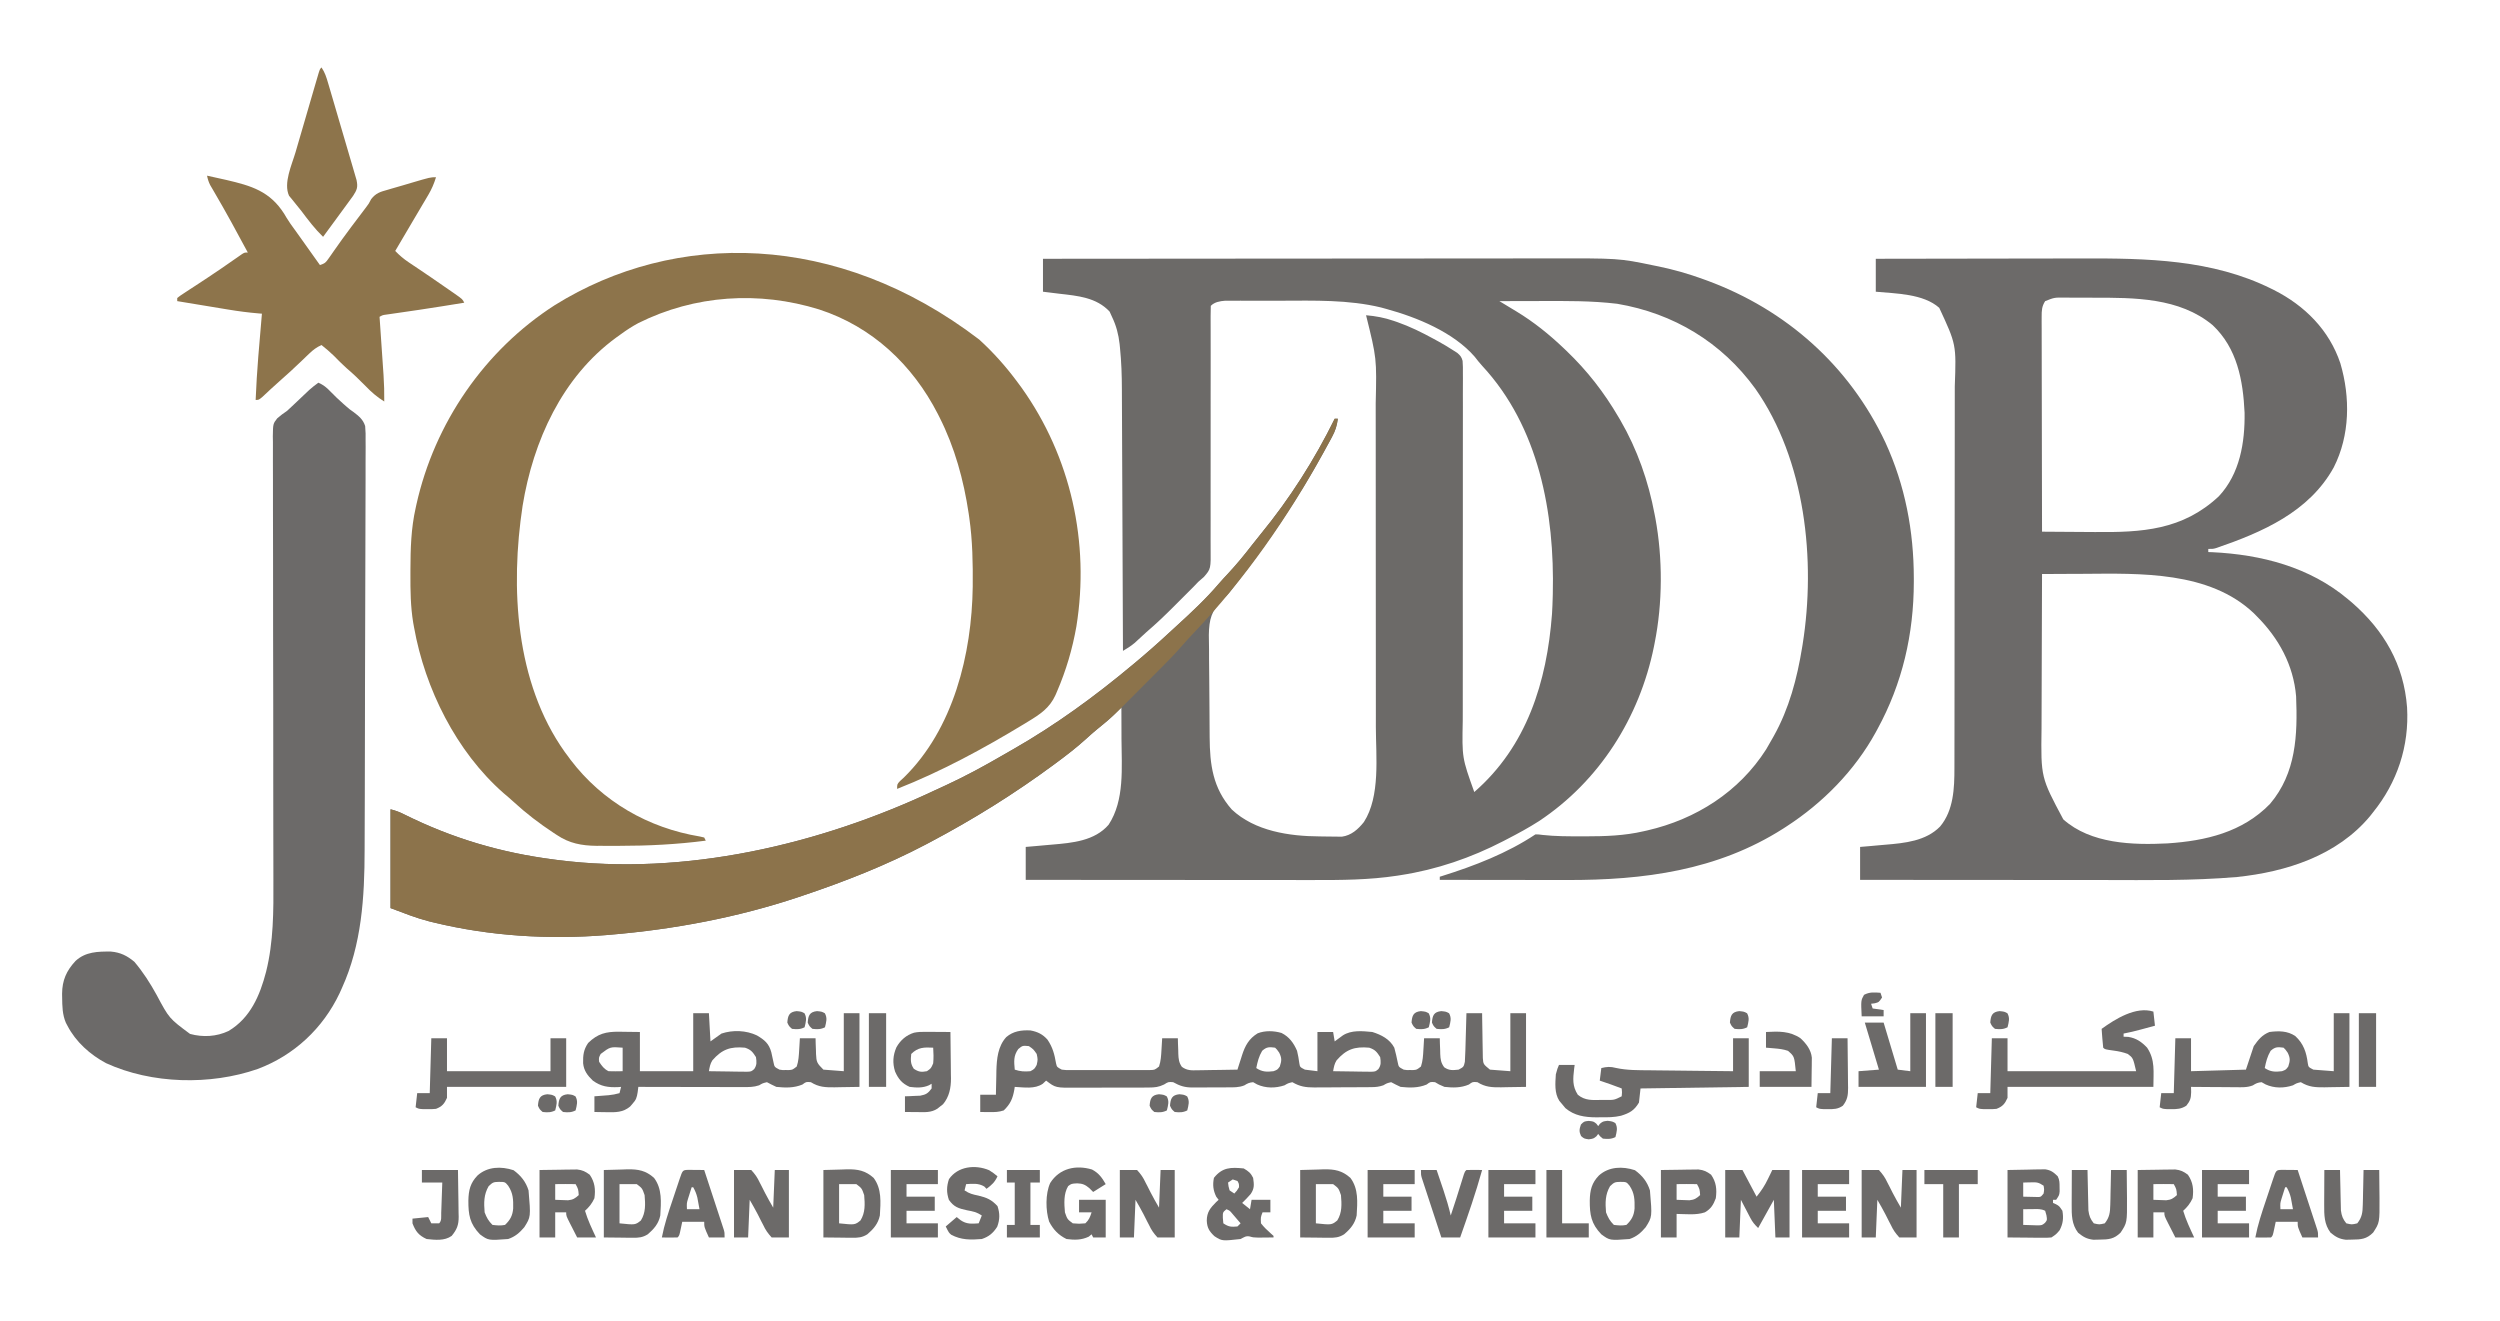 <?xml version="1.0" encoding="UTF-8"?>
<svg version="1.1" xmlns="http://www.w3.org/2000/svg" width="1594" height="842">
<path d="M0 0 C44.29 -0.046 88.58 -0.081 132.869 -0.102 C138.11 -0.105 143.35 -0.107 148.59 -0.11 C149.633 -0.11 150.676 -0.111 151.751 -0.111 C168.596 -0.12 185.44 -0.136 202.285 -0.154 C219.596 -0.173 236.906 -0.184 254.217 -0.188 C264.881 -0.191 275.545 -0.2 286.209 -0.216 C293.542 -0.226 300.875 -0.23 308.208 -0.227 C312.426 -0.226 316.643 -0.228 320.861 -0.238 C367.226 -0.352 367.226 -0.352 389.375 4.25 C390.986 4.574 390.986 4.574 392.629 4.905 C402.33 6.932 411.695 9.602 421 13 C421.806 13.292 422.612 13.585 423.442 13.886 C473.975 32.508 514.128 68.22 537.102 117.049 C549.717 144.46 555.226 173.623 555.25 203.688 C555.251 204.847 555.251 204.847 555.252 206.031 C555.206 239.267 548.001 270.744 532 300 C531.494 300.935 531.494 300.935 530.978 301.889 C517.608 326.281 497.257 346.947 474 362 C473.301 362.453 472.601 362.906 471.88 363.373 C429.916 390.113 382.897 396.213 334.152 396.098 C331.8 396.096 329.448 396.094 327.096 396.093 C320.962 396.09 314.829 396.08 308.695 396.069 C302.413 396.058 296.131 396.054 289.85 396.049 C277.566 396.038 265.283 396.021 253 396 C253 395.34 253 394.68 253 394 C253.531 393.835 254.063 393.67 254.61 393.5 C275.122 387.068 296.008 378.995 314 367 C316.051 367.015 316.051 367.015 318.535 367.359 C326.823 368.28 335.107 368.244 343.438 368.25 C344.706 368.251 344.706 368.251 346.001 368.252 C358.555 368.236 370.724 367.867 383 365 C383.745 364.834 384.49 364.667 385.257 364.496 C416.343 357.362 443.871 339.869 461.125 312.75 C462.44 310.514 463.731 308.263 465 306 C465.332 305.413 465.665 304.826 466.007 304.221 C475.727 286.816 480.824 267.579 484 248 C484.168 246.992 484.168 246.992 484.339 245.964 C492.919 192.278 486.106 128.22 454.188 82.812 C432.754 53.259 402.069 34.766 366.125 28.688 C349.784 26.736 333.493 26.881 317.062 26.938 C314.529 26.943 311.996 26.947 309.463 26.951 C303.309 26.962 297.154 26.979 291 27 C291.509 27.306 292.017 27.613 292.541 27.928 C294.884 29.342 297.223 30.761 299.562 32.18 C300.362 32.661 301.162 33.143 301.986 33.639 C312.922 40.285 322.737 48.175 332 57 C332.855 57.814 332.855 57.814 333.728 58.645 C347.09 71.454 357.649 85.037 367 101 C367.385 101.654 367.771 102.308 368.168 102.982 C378.941 121.532 386.053 141.952 390 163 C390.243 164.262 390.243 164.262 390.492 165.55 C395.188 191.066 395.103 219.564 390 245 C389.85 245.761 389.7 246.522 389.546 247.306 C380.385 292.477 354.804 332.985 316.251 358.554 C309.709 362.756 302.906 366.437 296 370 C295.207 370.415 294.413 370.83 293.596 371.257 C272.985 381.934 250.963 389.477 228 393 C227.309 393.109 226.619 393.218 225.907 393.33 C208.106 396.061 190.084 396.15 172.116 396.114 C170.104 396.113 168.091 396.113 166.079 396.114 C160.679 396.114 155.28 396.108 149.88 396.101 C144.213 396.095 138.547 396.095 132.88 396.093 C122.178 396.09 111.476 396.082 100.774 396.072 C88.577 396.061 76.381 396.055 64.185 396.05 C39.124 396.04 14.062 396.022 -11 396 C-11 389.07 -11 382.14 -11 375 C-8.878 374.818 -6.756 374.636 -4.57 374.449 C-2.482 374.263 -0.393 374.073 1.695 373.883 C3.13 373.754 4.565 373.629 6.001 373.508 C18.688 372.433 32.986 371.151 41.855 360.844 C52.156 345.176 50.142 324.172 50.062 306.25 C50.057 304.281 50.053 302.313 50.049 300.344 C50.038 295.562 50.021 290.781 50 286 C49.29 286.717 49.29 286.717 48.565 287.449 C47.628 288.392 47.628 288.392 46.671 289.354 C46.053 289.977 45.435 290.599 44.799 291.241 C42.545 293.445 40.158 295.418 37.688 297.375 C34.057 300.294 30.55 303.28 27.125 306.438 C21.364 311.666 15.243 316.37 9 321 C8.34 321.49 7.68 321.98 7 322.484 C-18.118 341.042 -44.39 357.421 -72 372 C-72.863 372.457 -73.725 372.915 -74.614 373.386 C-99.7 386.587 -126.15 396.993 -153 406 C-154.033 406.349 -155.065 406.697 -156.129 407.057 C-194.932 420.001 -235.292 427.561 -276 431 C-277.266 431.108 -277.266 431.108 -278.557 431.218 C-315.202 434.184 -352.891 431.839 -388.625 423.125 C-389.991 422.795 -389.991 422.795 -391.384 422.458 C-399.935 420.255 -407.59 417.154 -416 414 C-416 393.21 -416 372.42 -416 351 C-412.539 351.865 -410.061 352.856 -406.914 354.441 C-376.572 369.511 -345.646 378.672 -312 383 C-311.123 383.117 -310.246 383.234 -309.342 383.355 C-228.419 393.691 -142.457 373.548 -69.357 339.106 C-66.887 337.947 -64.407 336.813 -61.926 335.68 C-49.453 329.928 -37.505 323.425 -25.632 316.527 C-23.264 315.153 -20.888 313.795 -18.508 312.441 C8.196 297.145 33.421 278.747 57 259 C57.505 258.58 58.009 258.161 58.529 257.729 C66.03 251.487 73.322 245.062 80.469 238.418 C82.045 236.958 83.631 235.509 85.219 234.062 C94.607 225.493 103.934 216.8 112.176 207.102 C114.016 204.982 115.922 202.932 117.841 200.884 C123.3 195.038 128.311 188.95 133.191 182.617 C135.059 180.195 136.96 177.808 138.902 175.445 C157.266 153.061 173.23 127.988 186 102 C186.66 102 187.32 102 188 102 C187.454 106.357 186.415 109.608 184.332 113.465 C183.497 115.018 183.497 115.018 182.646 116.604 C182.041 117.704 181.436 118.804 180.812 119.938 C180.187 121.085 179.561 122.233 178.917 123.416 C162.58 153.219 143.484 181.244 122.562 208 C121.954 208.781 121.954 208.781 121.332 209.578 C120.915 210.109 120.497 210.64 120.066 211.188 C119.64 211.749 119.214 212.311 118.774 212.89 C117 215 117 215 114.552 217.226 C107.411 224.28 105.912 229.951 105.757 239.888 C105.765 242.905 105.822 245.918 105.883 248.934 C105.891 251.06 105.896 253.187 105.897 255.313 C105.909 259.754 105.954 264.193 106.026 268.634 C106.116 274.294 106.146 279.952 106.153 285.612 C106.162 289.999 106.193 294.386 106.231 298.772 C106.249 300.858 106.262 302.943 106.271 305.028 C106.381 322.584 108.284 337.409 120.375 351.125 C135.107 364.987 157.142 368.185 176.443 368.295 C177.858 368.307 179.273 368.327 180.687 368.357 C182.751 368.399 184.814 368.416 186.879 368.426 C188.102 368.44 189.324 368.455 190.584 368.47 C196.629 367.638 200.908 363.774 204.617 359.133 C215.193 342.82 212.29 317.186 212.243 298.645 C212.244 296.176 212.246 293.706 212.249 291.236 C212.253 285.28 212.248 279.324 212.239 273.368 C212.228 266.407 212.229 259.447 212.229 252.487 C212.229 240.059 212.22 227.63 212.206 215.201 C212.192 203.183 212.185 191.165 212.185 179.147 C212.185 178.035 212.185 178.035 212.185 176.901 C212.185 176.161 212.186 175.421 212.186 174.659 C212.186 160.909 212.18 147.159 212.171 133.409 C212.168 128.574 212.167 123.739 212.167 118.904 C212.166 112.385 212.16 105.865 212.15 99.345 C212.147 96.964 212.146 94.582 212.146 92.201 C212.811 63.535 212.811 63.535 206 36 C212.193 36.531 217.689 37.55 223.562 39.562 C224.335 39.824 225.107 40.086 225.903 40.356 C233.974 43.191 241.507 46.896 249 51 C250.14 51.624 251.279 52.248 252.453 52.891 C255.356 54.535 258.211 56.169 261 58 C262.029 58.653 263.059 59.305 264.119 59.977 C266.074 61.641 266.895 62.6 267.553 65.101 C267.766 67.783 267.783 70.408 267.739 73.098 C267.75 74.638 267.75 74.638 267.761 76.208 C267.777 79.652 267.751 83.094 267.725 86.538 C267.729 89.006 267.735 91.473 267.743 93.94 C267.755 99.259 267.75 104.576 267.728 109.894 C267.697 117.601 267.701 125.306 267.715 133.013 C267.738 145.539 267.735 158.065 267.715 170.592 C267.714 171.341 267.713 172.091 267.711 172.863 C267.71 173.989 267.71 173.989 267.708 175.137 C267.691 185.75 267.68 196.362 267.676 206.974 C267.676 207.72 267.675 208.465 267.675 209.233 C267.671 221.7 267.679 234.166 267.693 246.633 C267.701 254.31 267.696 261.986 267.675 269.663 C267.66 275.563 267.66 281.463 267.664 287.362 C267.663 289.769 267.657 292.177 267.646 294.584 C267.178 318.164 267.178 318.164 275 340 C308.504 310.855 321.285 269.876 324.556 226.494 C324.779 222.998 324.906 219.502 325 216 C325.022 215.224 325.044 214.449 325.066 213.649 C326.299 162.016 316.183 107.168 280.031 68.23 C278.342 66.375 276.834 64.49 275.312 62.5 C261.782 46.849 238.465 37.318 219 32 C217.859 31.685 216.718 31.371 215.543 31.047 C194.758 26.017 172.944 26.677 151.708 26.739 C147.689 26.751 143.67 26.744 139.651 26.732 C136.524 26.725 133.397 26.727 130.27 26.732 C128.787 26.734 127.303 26.732 125.82 26.727 C123.761 26.722 121.703 26.73 119.644 26.741 C118.478 26.743 117.312 26.744 116.111 26.746 C112.761 27.02 109.468 27.532 107 30 C106.906 32.146 106.884 34.296 106.889 36.444 C106.889 37.126 106.889 37.807 106.889 38.509 C106.89 40.809 106.898 43.109 106.906 45.408 C106.908 47.051 106.909 48.693 106.91 50.335 C106.912 53.882 106.917 57.428 106.923 60.974 C106.931 66.584 106.926 72.194 106.917 77.804 C106.916 78.75 106.914 79.696 106.913 80.671 C106.909 82.606 106.906 84.541 106.903 86.476 C106.882 99.542 106.868 112.608 106.9 125.674 C106.922 134.48 106.919 143.285 106.887 152.09 C106.871 156.751 106.868 161.411 106.895 166.072 C106.92 170.461 106.912 174.849 106.88 179.238 C106.874 180.846 106.88 182.453 106.898 184.061 C107.047 197.706 107.047 197.706 102.631 202.826 C101.448 203.915 100.239 204.976 99 206 C98.002 207.02 97.012 208.049 96.037 209.092 C95.071 210.065 94.101 211.036 93.129 212.004 C92.603 212.531 92.077 213.058 91.535 213.601 C90.435 214.702 89.333 215.802 88.23 216.9 C86.566 218.559 84.907 220.224 83.248 221.889 C77.67 227.47 72.007 232.877 66 238 C63.457 240.319 60.923 242.648 58.395 244.984 C56.041 246.966 53.65 248.451 51 250 C50.995 248.612 50.995 248.612 50.99 247.195 C50.909 224.598 50.816 202.001 50.712 179.404 C50.663 168.476 50.616 157.548 50.578 146.619 C50.545 137.086 50.505 127.554 50.457 118.021 C50.432 112.98 50.41 107.94 50.397 102.9 C50.384 98.14 50.361 93.38 50.333 88.621 C50.324 86.889 50.318 85.157 50.316 83.425 C50.303 74.47 50.005 65.623 49.097 56.71 C49.019 55.929 48.941 55.149 48.86 54.345 C48.168 48.167 46.71 42.623 44 37 C43.505 35.907 43.01 34.814 42.5 33.688 C34.091 24.648 22.165 23.621 10.554 22.294 C7.033 21.889 3.517 21.44 0 21 C0 14.07 0 7.14 0 0 Z " fill="#6C6A68" transform="translate(665,165)"/>
<path d="M0 0 C21.047 -0.047 42.094 -0.082 63.141 -0.104 C72.917 -0.114 82.692 -0.128 92.468 -0.151 C101.001 -0.171 109.535 -0.184 118.069 -0.188 C122.575 -0.191 127.082 -0.197 131.588 -0.211 C172.693 -0.341 214.395 0.366 252 19 C252.6 19.296 253.2 19.592 253.818 19.897 C273.477 29.817 289.153 45.46 296.219 66.656 C302.603 88.362 302.379 112.524 292 133 C276.309 161.48 246.301 174.42 216.938 184.469 C215 185 215 185 212 185 C212 185.66 212 186.32 212 187 C212.816 187.026 213.632 187.052 214.473 187.078 C245.824 188.579 276.599 196.515 301 217 C302.286 218.077 302.286 218.077 303.598 219.176 C324.093 237.011 336.716 258.749 338.75 286.062 C340.172 310.701 332.512 333.84 317 353 C316.41 353.754 315.819 354.508 315.211 355.285 C294.284 380.531 261.684 390.934 230.188 394.188 C201.851 396.612 173.286 396.14 144.875 396.101 C139.408 396.095 133.942 396.095 128.475 396.093 C118.178 396.09 107.88 396.082 97.582 396.072 C85.835 396.061 74.089 396.055 62.342 396.05 C38.228 396.04 14.114 396.022 -10 396 C-10 389.07 -10 382.14 -10 375 C-6.978 374.745 -6.978 374.745 -3.895 374.484 C-1.895 374.303 0.104 374.122 2.103 373.938 C3.469 373.815 4.835 373.696 6.202 373.583 C18.452 372.565 31.977 371.238 41 362 C49.639 351.683 50.151 337.545 50.14 324.712 C50.143 323.582 50.146 322.452 50.149 321.288 C50.158 317.505 50.16 313.722 50.161 309.94 C50.165 307.226 50.171 304.512 50.176 301.798 C50.19 294.426 50.196 287.053 50.2 279.681 C50.203 275.071 50.207 270.462 50.212 265.852 C50.224 253.073 50.234 240.293 50.238 227.514 C50.238 226.697 50.238 225.88 50.238 225.038 C50.238 224.218 50.239 223.399 50.239 222.555 C50.239 220.896 50.24 219.236 50.24 217.576 C50.241 216.342 50.241 216.342 50.241 215.082 C50.245 201.759 50.262 188.436 50.286 175.114 C50.309 161.413 50.322 147.712 50.323 134.012 C50.324 126.329 50.33 118.645 50.348 110.962 C50.363 104.416 50.368 97.87 50.36 91.324 C50.356 87.991 50.359 84.657 50.371 81.323 C51.335 54.651 51.335 54.651 40.461 31.27 C30.335 22.237 12.75 22.195 0 21 C0 14.07 0 7.14 0 0 Z M108 27 C105.854 30.302 105.753 33.024 105.759 36.91 C105.757 38.119 105.754 39.327 105.751 40.573 C105.758 41.909 105.766 43.245 105.773 44.581 C105.774 45.99 105.773 47.4 105.772 48.809 C105.771 52.633 105.783 56.457 105.797 60.281 C105.81 64.279 105.811 68.276 105.813 72.273 C105.819 79.841 105.836 87.41 105.856 94.978 C105.878 103.594 105.889 112.211 105.899 120.828 C105.92 138.552 105.955 156.276 106 174 C113.625 174.07 121.25 174.123 128.876 174.155 C132.419 174.171 135.962 174.192 139.505 174.226 C169.628 174.512 195.554 173.113 218.746 151.41 C232.126 137.102 235.418 117.143 235.148 98.195 C234.19 77.57 230.447 57.025 214.75 42.285 C193.513 24.638 164.743 24.813 138.565 24.815 C135.412 24.812 132.26 24.794 129.107 24.775 C127.091 24.772 125.075 24.77 123.059 24.77 C121.654 24.759 121.654 24.759 120.221 24.748 C113.838 24.689 113.838 24.689 108 27 Z M106 201 C105.93 216.778 105.877 232.556 105.845 248.334 C105.829 255.662 105.808 262.99 105.774 270.317 C105.744 276.711 105.724 283.104 105.718 289.498 C105.714 292.877 105.705 296.256 105.683 299.635 C105.263 330.639 105.263 330.639 119.562 357.438 C137.1 373.068 163.771 373.875 185.977 372.746 C210.386 371.135 233.807 365.644 251.371 347.559 C268.073 327.888 268.983 303.556 268 279 C266.329 259.019 256.887 241.907 243 228 C242.341 227.33 241.683 226.659 241.004 225.969 C212.564 199.058 168.586 200.624 132.375 200.875 C129.796 200.885 127.216 200.894 124.637 200.902 C118.424 200.924 112.212 200.957 106 201 Z " fill="#6C6A69" transform="translate(1196,165)"/>
<path d="M0 0 C9.235 8.425 17.234 17.448 24.652 27.507 C25.826 29.099 25.826 29.099 27.023 30.722 C58.452 74.787 70.557 129.477 61.965 182.882 C59.43 197.294 55.391 211.012 49.59 224.445 C49.274 225.185 48.958 225.924 48.632 226.687 C44.88 234.953 38.846 238.921 31.277 243.507 C29.888 244.355 29.888 244.355 28.47 245.221 C2.603 260.905 -24.168 275.399 -52.348 286.507 C-52.348 283.507 -52.348 283.507 -50.547 281.554 C-49.718 280.796 -48.889 280.038 -48.035 279.257 C-16.401 248.246 -4.709 200.591 -4.136 157.554 C-3.995 142.802 -4.242 128.133 -6.348 113.507 C-6.533 112.209 -6.533 112.209 -6.722 110.885 C-9.904 89.57 -15.598 68.778 -25.348 49.507 C-25.69 48.828 -26.033 48.148 -26.386 47.448 C-42.488 16.068 -68.26 -8.198 -102.039 -19.18 C-140.405 -31.089 -181.309 -28.464 -217.348 -10.493 C-221.23 -8.396 -224.796 -6.106 -228.348 -3.493 C-229.378 -2.755 -230.408 -2.018 -231.469 -1.258 C-265.927 23.934 -284.377 64.617 -291.133 105.963 C-299.043 158.044 -295.814 218.567 -264.254 262.964 C-263.31 264.223 -263.31 264.223 -262.348 265.507 C-261.466 266.72 -261.466 266.72 -260.566 267.957 C-240.307 294.612 -210.988 311.436 -178.094 316.867 C-177.188 317.078 -176.281 317.29 -175.348 317.507 C-175.018 318.167 -174.688 318.827 -174.348 319.507 C-192.807 321.91 -211.051 322.817 -229.66 322.82 C-231.164 322.825 -231.164 322.825 -232.698 322.83 C-235.599 322.835 -238.498 322.825 -241.398 322.808 C-242.255 322.809 -243.111 322.81 -243.993 322.811 C-253.439 322.702 -261.331 321.252 -269.223 315.945 C-269.905 315.501 -270.588 315.057 -271.292 314.599 C-280.435 308.584 -289.008 302.045 -297.055 294.613 C-299.089 292.745 -301.169 290.967 -303.285 289.195 C-333.441 262.733 -353.365 222.586 -360.348 183.507 C-360.526 182.532 -360.705 181.556 -360.889 180.551 C-362.594 170.178 -362.704 159.934 -362.66 149.445 C-362.658 148.537 -362.657 147.628 -362.655 146.693 C-362.61 133.436 -362.271 120.491 -359.348 107.507 C-359.181 106.74 -359.015 105.973 -358.844 105.183 C-347.277 53.273 -315.409 6.817 -270.559 -21.965 C-194.136 -69.562 -90.804 -69.35 0 0 Z " fill="#8D744B" transform="translate(624.348,216.493)"/>
<path d="M0 0 C3.252 1.417 5.314 3.125 7.75 5.688 C10.398 8.404 13.073 11.013 15.938 13.5 C16.552 14.041 17.166 14.582 17.798 15.14 C19.974 17.028 19.974 17.028 22.327 18.665 C25.782 21.295 28.511 23.427 29.828 27.665 C30.143 30.854 30.171 33.934 30.102 37.138 C30.117 38.952 30.117 38.952 30.132 40.803 C30.15 44.146 30.128 47.484 30.089 50.826 C30.056 54.436 30.075 58.047 30.088 61.657 C30.105 68.729 30.074 75.8 30.027 82.872 C29.974 91.129 29.97 99.387 29.968 107.644 C29.963 122.404 29.916 137.163 29.844 151.922 C29.774 166.192 29.732 180.461 29.721 194.731 C29.72 195.608 29.719 196.484 29.719 197.387 C29.717 199.153 29.716 200.918 29.715 202.684 C29.714 203.556 29.713 204.427 29.713 205.325 C29.712 206.629 29.712 206.629 29.711 207.959 C29.7 221.616 29.665 235.272 29.628 248.928 C29.615 253.85 29.605 258.771 29.596 263.693 C29.583 271.519 29.559 279.344 29.516 287.17 C29.497 290.738 29.481 294.305 29.479 297.873 C29.451 327.976 27.632 358.248 15 386 C14.527 387.056 14.054 388.111 13.566 389.199 C2.941 411.689 -15.518 428.915 -38.789 437.613 C-68.942 448.08 -106.275 447.21 -135.375 433.875 C-145.565 428.437 -154.631 420.341 -160 410 C-160.505 409.047 -160.505 409.047 -161.02 408.074 C-163.239 402.856 -163.303 397.526 -163.375 391.938 C-163.389 391.182 -163.403 390.426 -163.417 389.647 C-163.345 381.054 -160.665 374.959 -154.832 368.695 C-148.448 362.788 -140.559 362.644 -132.297 362.719 C-126.242 363.235 -121.927 365.387 -117.312 369.25 C-111.728 375.891 -107.297 382.773 -103.125 390.375 C-95.142 405.346 -95.142 405.346 -81.836 415.223 C-73.673 417.46 -64.97 417.007 -57.301 413.367 C-43.358 405.082 -37.268 390.699 -33.348 375.61 C-28.556 356.424 -28.58 336.856 -28.685 317.21 C-28.702 313.29 -28.701 309.369 -28.703 305.448 C-28.707 298.682 -28.722 291.915 -28.742 285.149 C-28.774 274.451 -28.775 263.752 -28.773 253.053 C-28.772 249.381 -28.772 245.709 -28.771 242.036 C-28.771 241.119 -28.771 240.202 -28.771 239.257 C-28.771 228.863 -28.777 218.47 -28.786 208.076 C-28.787 207.128 -28.787 206.18 -28.788 205.203 C-28.802 189.787 -28.835 174.37 -28.873 158.954 C-28.911 143.086 -28.918 127.219 -28.9 111.352 C-28.889 101.582 -28.904 91.813 -28.952 82.044 C-28.983 75.362 -28.984 68.681 -28.963 61.999 C-28.952 58.146 -28.954 54.293 -28.991 50.44 C-29.03 46.263 -29.008 42.088 -28.98 37.911 C-29.001 36.695 -29.023 35.478 -29.045 34.224 C-28.919 26.184 -28.919 26.184 -26.235 22.725 C-24.237 20.961 -22.22 19.469 -20 18 C-18.61 16.724 -17.227 15.44 -15.859 14.141 C-14.842 13.18 -14.842 13.18 -13.805 12.199 C-12.419 10.885 -11.033 9.569 -9.648 8.254 C-8.976 7.618 -8.303 6.983 -7.609 6.328 C-7.011 5.76 -6.412 5.192 -5.796 4.606 C-3.941 2.948 -2.011 1.464 0 0 Z " fill="#6C6A69" transform="translate(203,244)"/>
<path d="M0 0 C0.66 0 1.32 0 2 0 C1.454 4.357 0.415 7.608 -1.668 11.465 C-2.224 12.501 -2.781 13.536 -3.354 14.604 C-3.959 15.704 -4.564 16.804 -5.188 17.938 C-5.813 19.085 -6.439 20.233 -7.083 21.416 C-29.673 62.625 -57.184 102.166 -89.61 136.269 C-92.528 139.34 -95.39 142.431 -98.145 145.649 C-102.325 150.44 -106.775 154.936 -111.266 159.434 C-112.14 160.311 -113.014 161.188 -113.914 162.092 C-115.755 163.938 -117.597 165.783 -119.441 167.626 C-122.233 170.421 -125.017 173.223 -127.801 176.025 C-129.601 177.829 -131.402 179.631 -133.203 181.434 C-134.021 182.259 -134.839 183.084 -135.682 183.934 C-140.702 188.935 -145.918 193.52 -151.462 197.934 C-154.021 200.017 -156.453 202.197 -158.875 204.438 C-164.636 209.666 -170.757 214.37 -177 219 C-177.66 219.49 -178.32 219.98 -179 220.484 C-204.118 239.042 -230.39 255.421 -258 270 C-258.863 270.457 -259.725 270.915 -260.614 271.386 C-285.7 284.587 -312.15 294.993 -339 304 C-340.033 304.349 -341.065 304.697 -342.129 305.057 C-380.932 318.001 -421.292 325.561 -462 329 C-463.266 329.108 -463.266 329.108 -464.557 329.218 C-501.202 332.184 -538.891 329.839 -574.625 321.125 C-575.991 320.795 -575.991 320.795 -577.384 320.458 C-585.935 318.255 -593.59 315.154 -602 312 C-602 291.21 -602 270.42 -602 249 C-598.539 249.865 -596.061 250.856 -592.914 252.441 C-562.572 267.511 -531.646 276.672 -498 281 C-497.123 281.117 -496.246 281.234 -495.342 281.355 C-414.419 291.691 -328.457 271.548 -255.357 237.106 C-252.887 235.947 -250.407 234.813 -247.926 233.68 C-235.453 227.928 -223.505 221.425 -211.632 214.527 C-209.264 213.153 -206.888 211.795 -204.508 210.441 C-177.804 195.145 -152.579 176.747 -129 157 C-128.495 156.58 -127.991 156.161 -127.471 155.729 C-119.97 149.487 -112.678 143.062 -105.531 136.418 C-103.955 134.958 -102.369 133.509 -100.781 132.062 C-91.393 123.493 -82.066 114.8 -73.824 105.102 C-71.984 102.982 -70.078 100.932 -68.159 98.884 C-62.7 93.038 -57.689 86.95 -52.809 80.617 C-50.941 78.195 -49.04 75.808 -47.098 73.445 C-28.734 51.061 -12.77 25.988 0 0 Z " fill="#8C734B" transform="translate(851,267)"/>
<path d="M0 0 C3.004 0.65 6.003 1.319 9 2 C10.068 2.237 11.136 2.474 12.236 2.719 C28.244 6.441 40.144 9.936 49.277 24.434 C49.964 25.594 49.964 25.594 50.664 26.777 C52.292 29.487 54.115 32.005 55.992 34.546 C57.22 36.209 58.415 37.892 59.602 39.586 C62.252 43.366 64.938 47.12 67.625 50.875 C68.471 52.06 69.318 53.245 70.164 54.43 C70.77 55.278 71.376 56.126 72 57 C75.307 55.898 75.703 55.402 77.609 52.668 C78.11 51.961 78.61 51.255 79.125 50.526 C79.661 49.755 80.198 48.983 80.75 48.188 C81.908 46.549 83.069 44.913 84.23 43.277 C84.841 42.417 85.451 41.557 86.08 40.671 C89.95 35.287 93.97 30.013 97.974 24.727 C98.571 23.936 99.169 23.144 99.785 22.328 C100.31 21.636 100.835 20.944 101.375 20.231 C103.124 17.93 103.124 17.93 104.691 14.917 C107.757 11.043 110.516 10.293 115.16 9.008 C115.946 8.772 116.733 8.536 117.543 8.294 C120.044 7.55 122.553 6.838 125.062 6.125 C126.754 5.624 128.445 5.122 130.135 4.617 C142.397 1 142.397 1 146 1 C144.754 5.071 143.26 8.577 141.094 12.238 C140.519 13.216 139.944 14.194 139.352 15.201 C138.435 16.741 138.435 16.741 137.5 18.312 C136.566 19.897 136.566 19.897 135.613 21.514 C134.349 23.656 133.084 25.797 131.815 27.936 C129.682 31.537 127.562 35.145 125.443 38.755 C123.633 41.839 121.817 44.919 120 48 C122.681 50.814 125.379 53.088 128.605 55.25 C129.499 55.853 130.393 56.456 131.314 57.077 C132.262 57.712 133.21 58.346 134.188 59 C136.165 60.336 138.141 61.673 140.117 63.012 C141.103 63.679 142.089 64.346 143.104 65.033 C147.364 67.927 151.596 70.857 155.812 73.812 C156.529 74.309 157.245 74.806 157.983 75.318 C162.883 78.765 162.883 78.765 164 81 C160.396 81.586 156.792 82.169 153.188 82.75 C152.081 82.928 150.975 83.107 149.836 83.29 C140.074 84.852 130.298 86.301 120.51 87.692 C119.426 87.849 118.341 88.006 117.223 88.168 C116.261 88.305 115.3 88.442 114.309 88.583 C111.983 88.891 111.983 88.891 110 90 C110.136 91.974 110.136 91.974 110.275 93.988 C110.614 98.902 110.948 103.817 111.282 108.732 C111.426 110.853 111.572 112.974 111.718 115.095 C111.93 118.156 112.137 121.216 112.344 124.277 C112.409 125.215 112.475 126.153 112.543 127.119 C112.919 132.761 113.061 138.346 113 144 C108.439 141.165 104.834 138.052 101.125 134.188 C97.177 130.152 93.171 126.309 88.867 122.648 C86.078 120.186 83.508 117.518 80.898 114.867 C78.391 112.401 75.746 110.196 73 108 C69.854 109.402 67.65 111.068 65.172 113.449 C64.454 114.133 63.736 114.817 62.996 115.521 C62.255 116.236 61.514 116.951 60.75 117.688 C55.869 122.365 50.956 126.966 45.844 131.39 C42.255 134.524 38.801 137.806 35.32 141.059 C33 143 33 143 31 143 C31.72 124.624 33.417 106.317 35 88 C34.328 87.947 33.655 87.893 32.962 87.839 C26.422 87.287 19.991 86.454 13.52 85.371 C12.581 85.217 11.642 85.063 10.674 84.905 C7.72 84.419 4.766 83.928 1.812 83.438 C-0.209 83.104 -2.23 82.772 -4.252 82.439 C-9.169 81.63 -14.085 80.817 -19 80 C-19 79.34 -19 78.68 -19 78 C-17.098 76.51 -17.098 76.51 -14.418 74.762 C-13.431 74.112 -12.445 73.462 -11.428 72.793 C-10.359 72.098 -9.289 71.403 -8.188 70.688 C-5.99 69.245 -3.794 67.801 -1.598 66.355 C-1.043 65.992 -0.489 65.628 0.082 65.253 C6.224 61.214 12.265 57.03 18.284 52.811 C19.013 52.306 19.742 51.801 20.492 51.281 C21.441 50.617 21.441 50.617 22.41 49.939 C24 49 24 49 26 49 C19.078 36.095 12.11 23.234 4.696 10.603 C3.988 9.384 3.988 9.384 3.266 8.141 C2.643 7.081 2.643 7.081 2.009 6.001 C1.003 4.005 0.449 2.183 0 0 Z " fill="#8D744B" transform="translate(132,112)"/>
<path d="M0 0 C3.3 0 6.6 0 10 0 C10.009 0.948 10.019 1.897 10.028 2.874 C10.072 6.401 10.134 9.926 10.208 13.452 C10.236 14.977 10.257 16.502 10.271 18.026 C10.292 20.221 10.339 22.415 10.391 24.609 C10.412 25.929 10.433 27.249 10.454 28.608 C10.745 32.526 10.745 32.526 15 36 C19.29 36.33 23.58 36.66 28 37 C28 24.79 28 12.58 28 0 C31.3 0 34.6 0 38 0 C38 15.51 38 31.02 38 47 C31.998 47.093 31.998 47.093 25.875 47.188 C23.999 47.228 23.999 47.228 22.085 47.27 C16.225 47.314 12.109 47.191 7 44 C3.949 43.738 3.949 43.738 1.562 45.5 C-3.608 47.677 -8.461 47.593 -14 47 C-17.562 45.5 -17.562 45.5 -20 44 C-23.045 43.733 -23.045 43.733 -25.375 45.5 C-30.838 47.761 -36.162 47.596 -42 47 C-44.028 46.058 -46.041 45.078 -48 44 C-50.7 44.647 -50.7 44.647 -53 46 C-55.884 46.961 -57.745 47.137 -60.743 47.161 C-61.705 47.171 -62.666 47.18 -63.657 47.19 C-65.213 47.197 -65.213 47.197 -66.801 47.203 C-68.404 47.212 -68.404 47.212 -70.041 47.22 C-72.304 47.23 -74.568 47.236 -76.832 47.24 C-80.288 47.25 -83.745 47.281 -87.201 47.312 C-89.401 47.319 -91.601 47.324 -93.801 47.328 C-94.832 47.34 -95.864 47.353 -96.926 47.366 C-102.501 47.348 -106.072 46.86 -111 44 C-113.7 44.647 -113.7 44.647 -116 46 C-121.723 47.908 -127.944 47.934 -133.438 45.438 C-134.283 44.963 -135.129 44.489 -136 44 C-138.349 44.207 -139.631 44.762 -141.6 46.032 C-145.101 47.444 -148.555 47.305 -152.273 47.301 C-153.475 47.307 -153.475 47.307 -154.702 47.314 C-156.395 47.32 -158.087 47.32 -159.78 47.316 C-162.359 47.313 -164.937 47.336 -167.516 47.361 C-169.164 47.364 -170.813 47.364 -172.461 47.363 C-173.227 47.372 -173.993 47.382 -174.782 47.391 C-179.642 47.35 -182.675 46.408 -187 44 C-190.083 43.766 -190.083 43.766 -192.779 45.475 C-196.339 47.161 -198.623 47.385 -202.537 47.404 C-203.815 47.417 -205.093 47.429 -206.411 47.442 C-207.793 47.44 -209.176 47.437 -210.559 47.434 C-211.991 47.438 -213.423 47.443 -214.855 47.449 C-217.849 47.458 -220.844 47.456 -223.839 47.446 C-227.663 47.435 -231.487 47.455 -235.311 47.484 C-238.267 47.502 -241.222 47.502 -244.178 47.496 C-245.587 47.496 -246.996 47.502 -248.406 47.515 C-261.946 47.617 -261.946 47.617 -268 43 C-268.701 43.66 -269.402 44.32 -270.125 45 C-275.257 48.538 -282.069 47.292 -288 47 C-288.086 47.58 -288.173 48.16 -288.262 48.758 C-289.309 54.578 -290.748 57.852 -295 62 C-298.285 63.095 -300.737 63.1 -304.188 63.062 C-305.818 63.049 -305.818 63.049 -307.48 63.035 C-308.312 63.024 -309.143 63.012 -310 63 C-310 59.37 -310 55.74 -310 52 C-306.7 52 -303.4 52 -300 52 C-299.991 51.295 -299.981 50.59 -299.972 49.864 C-299.917 46.617 -299.834 43.371 -299.75 40.125 C-299.729 38.462 -299.729 38.462 -299.707 36.766 C-299.483 29.148 -298.787 21.153 -293.417 15.264 C-288.972 11.44 -283.719 10.704 -278 11 C-273.467 11.829 -270.195 13.411 -267.125 16.875 C-263.785 21.786 -262.66 26.236 -261.66 32.012 C-261.101 34.377 -261.101 34.377 -258 36 C-255.333 36.304 -255.333 36.304 -252.291 36.259 C-251.12 36.265 -249.948 36.271 -248.742 36.278 C-247.476 36.274 -246.21 36.27 -244.906 36.266 C-243.608 36.268 -242.31 36.269 -240.972 36.271 C-238.225 36.274 -235.478 36.27 -232.731 36.261 C-229.21 36.249 -225.69 36.256 -222.169 36.268 C-218.81 36.277 -215.452 36.271 -212.094 36.266 C-210.828 36.27 -209.562 36.274 -208.258 36.278 C-207.087 36.272 -205.916 36.265 -204.709 36.259 C-203.16 36.256 -203.16 36.256 -201.58 36.254 C-198.762 36.181 -198.762 36.181 -196 34 C-194.813 30.439 -194.649 27.027 -194.438 23.312 C-194.373 22.26 -194.373 22.26 -194.307 21.186 C-194.201 19.457 -194.1 17.729 -194 16 C-190.7 16 -187.4 16 -184 16 C-183.974 17.109 -183.948 18.217 -183.922 19.359 C-183.866 20.823 -183.808 22.286 -183.75 23.75 C-183.736 24.48 -183.722 25.209 -183.707 25.961 C-183.559 29.221 -183.339 31.519 -181.438 34.219 C-178.143 36.626 -175.311 36.506 -171.391 36.391 C-170.664 36.385 -169.937 36.379 -169.188 36.373 C-166.875 36.351 -164.563 36.301 -162.25 36.25 C-160.678 36.23 -159.107 36.212 -157.535 36.195 C-153.69 36.151 -149.845 36.082 -146 36 C-145.512 34.451 -145.512 34.451 -145.014 32.87 C-144.573 31.503 -144.133 30.136 -143.691 28.77 C-143.479 28.09 -143.266 27.411 -143.047 26.711 C-141.081 20.672 -138.688 16.28 -133.148 12.855 C-128.428 10.976 -122.741 11.194 -117.902 12.617 C-112.993 15.056 -110.136 19.035 -108 24 C-107.365 26.633 -106.896 29.212 -106.555 31.898 C-106.148 34.38 -106.148 34.38 -103 36 C-100.36 36.33 -97.72 36.66 -95 37 C-95 28.75 -95 20.5 -95 12 C-91.7 12 -88.4 12 -85 12 C-84.67 13.98 -84.34 15.96 -84 18 C-83.529 17.651 -83.059 17.301 -82.574 16.941 C-81.952 16.486 -81.329 16.031 -80.688 15.562 C-80.073 15.11 -79.458 14.658 -78.824 14.191 C-73.361 10.623 -66.23 11.408 -60 12 C-54.228 13.809 -48.907 16.535 -46 22 C-45.159 25.105 -44.435 28.2 -43.809 31.355 C-43.208 34.319 -43.208 34.319 -40 36 C-38.048 36.315 -38.048 36.315 -36 36.25 C-35.319 36.255 -34.639 36.26 -33.938 36.266 C-31.676 36.099 -31.676 36.099 -29 34 C-27.813 30.439 -27.649 27.027 -27.438 23.312 C-27.394 22.611 -27.351 21.909 -27.307 21.186 C-27.201 19.457 -27.1 17.729 -27 16 C-23.7 16 -20.4 16 -17 16 C-16.974 17.109 -16.948 18.217 -16.922 19.359 C-16.866 20.823 -16.808 22.286 -16.75 23.75 C-16.736 24.48 -16.722 25.209 -16.707 25.961 C-16.548 29.466 -16.27 31.631 -14.176 34.492 C-11.034 36.669 -8.73 36.407 -5 36 C-1.752 34.278 -1.752 34.278 -1 31 C-0.848 28.644 -0.751 26.285 -0.684 23.926 C-0.652 22.9 -0.652 22.9 -0.621 21.854 C-0.555 19.673 -0.496 17.493 -0.438 15.312 C-0.394 13.833 -0.351 12.353 -0.307 10.873 C-0.2 7.249 -0.098 3.624 0 0 Z M-285.75 22.875 C-288.886 27.23 -288.454 30.802 -288 36 C-284.407 37.198 -281.773 37.331 -278 37 C-275.417 35.583 -275.417 35.583 -274 33 C-273.25 29.543 -273.25 29.543 -274 26 C-276.105 22.978 -276.105 22.978 -279 21 C-283.004 20.624 -283.004 20.624 -285.75 22.875 Z M-130.25 24 C-132.396 27.68 -133.153 30.834 -134 35 C-130.294 37.47 -127.296 37.546 -123 37 C-120.48 36.048 -120.48 36.048 -119 34 C-117.796 30.309 -117.656 28.704 -119.375 25.188 C-120.819 23.132 -120.819 23.132 -122 22 C-125.768 21.498 -127.355 21.427 -130.25 24 Z M-82.801 30.086 C-84.227 32.362 -84.531 34.375 -85 37 C-80.563 37.087 -76.125 37.14 -71.688 37.188 C-69.794 37.225 -69.794 37.225 -67.861 37.264 C-66.049 37.278 -66.049 37.278 -64.199 37.293 C-62.526 37.317 -62.526 37.317 -60.819 37.341 C-58.005 37.231 -58.005 37.231 -56.14 35.661 C-54.321 33.011 -54.562 31.129 -55 28 C-57.151 24.662 -58.204 23.265 -62 22 C-71.283 21.169 -76.664 23.032 -82.801 30.086 Z " fill="#6C6A69" transform="translate(935,646)"/>
<path d="M0 0 C3.3 0 6.6 0 10 0 C10.495 8.91 10.495 8.91 11 18 C13.31 16.35 15.62 14.7 18 13 C25.244 10.585 33.731 10.91 40.625 14.188 C45.435 17.037 48.279 19.338 49.789 24.914 C50.294 27.053 50.764 29.2 51.191 31.355 C51.792 34.319 51.792 34.319 55 36 C56.952 36.315 56.952 36.315 59 36.25 C59.681 36.255 60.361 36.26 61.062 36.266 C63.324 36.099 63.324 36.099 66 34 C67.187 30.439 67.351 27.027 67.562 23.312 C67.627 22.26 67.627 22.26 67.693 21.186 C67.799 19.457 67.9 17.729 68 16 C71.3 16 74.6 16 78 16 C78.039 17.663 78.039 17.663 78.078 19.359 C78.134 20.823 78.192 22.286 78.25 23.75 C78.264 24.48 78.278 25.209 78.293 25.961 C78.536 31.302 78.956 31.956 83 36 C87.29 36.33 91.58 36.66 96 37 C96 24.79 96 12.58 96 0 C99.3 0 102.6 0 106 0 C106 15.51 106 31.02 106 47 C99.998 47.093 99.998 47.093 93.875 47.188 C91.999 47.228 91.999 47.228 90.085 47.27 C84.225 47.314 80.109 47.191 75 44 C71.955 43.733 71.955 43.733 69.625 45.5 C64.162 47.761 58.838 47.596 53 47 C50.972 46.058 48.959 45.078 47 44 C44.3 44.647 44.3 44.647 42 46 C38.443 47.186 35.622 47.12 31.866 47.114 C31.144 47.114 30.422 47.114 29.678 47.114 C27.292 47.113 24.906 47.105 22.52 47.098 C20.865 47.096 19.21 47.094 17.555 47.093 C13.2 47.09 8.845 47.08 4.49 47.069 C0.046 47.058 -4.398 47.054 -8.842 47.049 C-17.561 47.038 -26.281 47.021 -35 47 C-35.14 48.111 -35.279 49.222 -35.423 50.366 C-35.987 53.92 -36.401 55.228 -38.75 57.812 C-39.24 58.376 -39.73 58.939 -40.234 59.52 C-44.804 63.351 -49.592 63.258 -55.312 63.125 C-56.053 63.116 -56.794 63.107 -57.557 63.098 C-59.371 63.074 -61.186 63.038 -63 63 C-63 59.7 -63 56.4 -63 53 C-61.77 52.909 -61.77 52.909 -60.516 52.816 C-59.438 52.733 -58.36 52.649 -57.25 52.562 C-56.183 52.481 -55.115 52.4 -54.016 52.316 C-51.563 52.059 -49.361 51.682 -47 51 C-46.67 49.68 -46.34 48.36 -46 47 C-46.629 47.046 -47.258 47.093 -47.906 47.141 C-54.213 47.407 -58.824 46.761 -64 43 C-67.345 39.813 -69.734 36.681 -70.203 31.949 C-70.309 26.851 -69.961 23.343 -67 19 C-60.874 13.01 -55.593 11.77 -47.282 11.82 C-46.24 11.838 -45.198 11.856 -44.125 11.875 C-40.784 11.916 -37.443 11.957 -34 12 C-34 20.25 -34 28.5 -34 37 C-22.78 37 -11.56 37 0 37 C0 24.79 0 12.58 0 0 Z M-59 26 C-60.244 28.386 -60.244 28.386 -60 31 C-58.223 33.696 -56.907 35.546 -54 37 C-50.995 37.136 -48.009 37.043 -45 37 C-45 32.05 -45 27.1 -45 22 C-52.9 21.394 -52.9 21.394 -59 26 Z M12.199 30.086 C10.773 32.362 10.469 34.375 10 37 C14.437 37.087 18.875 37.14 23.312 37.188 C25.206 37.225 25.206 37.225 27.139 37.264 C28.951 37.278 28.951 37.278 30.801 37.293 C32.474 37.317 32.474 37.317 34.181 37.341 C36.995 37.231 36.995 37.231 38.86 35.661 C40.679 33.011 40.438 31.129 40 28 C37.849 24.662 36.796 23.265 33 22 C23.717 21.169 18.336 23.032 12.199 30.086 Z " fill="#6C6A69" transform="translate(442,646)"/>
<path d="M0 0 C2.2 3.3 3.049 6.084 4.171 9.886 C4.377 10.583 4.584 11.279 4.797 11.996 C5.478 14.297 6.152 16.599 6.824 18.902 C7.294 20.503 7.765 22.103 8.235 23.704 C9.22 27.057 10.2 30.412 11.178 33.768 C12.432 38.07 13.7 42.367 14.972 46.664 C15.947 49.967 16.913 53.273 17.877 56.58 C18.341 58.166 18.808 59.751 19.278 61.335 C19.934 63.549 20.577 65.766 21.218 67.984 C21.587 69.245 21.956 70.506 22.336 71.806 C23.293 76.412 22.627 78.033 20.102 81.926 C19.282 83.059 18.456 84.188 17.625 85.312 C16.97 86.214 16.97 86.214 16.301 87.133 C14.874 89.093 13.437 91.047 12 93 C10.963 94.418 9.927 95.836 8.891 97.254 C6.267 100.841 3.636 104.422 1 108 C-4.181 103.012 -8.412 97.421 -12.716 91.677 C-13.926 90.096 -15.192 88.558 -16.461 87.023 C-17.196 86.108 -17.93 85.193 -18.688 84.25 C-19.351 83.451 -20.015 82.652 -20.699 81.828 C-24.402 73.777 -18.954 62.192 -16.562 54.062 C-16.117 52.531 -15.673 50.999 -15.229 49.467 C-14.302 46.276 -13.37 43.085 -12.435 39.896 C-11.233 35.801 -10.042 31.704 -8.853 27.605 C-7.938 24.451 -7.019 21.298 -6.1 18.145 C-5.659 16.633 -5.218 15.121 -4.779 13.609 C-4.167 11.507 -3.551 9.406 -2.934 7.305 C-2.584 6.108 -2.233 4.912 -1.873 3.679 C-1 1 -1 1 0 0 Z " fill="#8D744B" transform="translate(205,43)"/>
<path d="M0 0 C3.3 0 6.6 0 10 0 C10 15.51 10 31.02 10 47 C3.998 47.093 3.998 47.093 -2.125 47.188 C-4.001 47.228 -4.001 47.228 -5.915 47.27 C-11.8 47.314 -15.844 47.145 -21 44 C-23.7 44.647 -23.7 44.647 -26 46 C-31.723 47.908 -37.944 47.934 -43.438 45.438 C-44.283 44.963 -45.129 44.489 -46 44 C-48.351 44.207 -49.625 44.755 -51.587 46.039 C-55.162 47.463 -58.696 47.245 -62.484 47.195 C-63.3 47.192 -64.116 47.19 -64.956 47.187 C-67.554 47.176 -70.152 47.15 -72.75 47.125 C-74.514 47.115 -76.279 47.106 -78.043 47.098 C-82.362 47.076 -86.681 47.041 -91 47 C-90.974 48.097 -90.948 49.194 -90.922 50.324 C-91.007 54.326 -91.529 55.911 -94 59 C-97.237 61.072 -99.823 61.244 -103.625 61.188 C-104.587 61.181 -105.548 61.175 -106.539 61.168 C-109 61 -109 61 -111 60 C-110.67 57.03 -110.34 54.06 -110 51 C-107.36 51 -104.72 51 -102 51 C-101.67 39.45 -101.34 27.9 -101 16 C-97.7 16 -94.4 16 -91 16 C-91 22.93 -91 29.86 -91 37 C-73.675 36.505 -73.675 36.505 -56 36 C-54.35 31.05 -52.7 26.1 -51 21 C-48.059 16.859 -45.718 13.879 -41 12 C-35.175 11.233 -29.465 11.209 -24.496 14.617 C-19.255 19.462 -17.436 24.956 -16.555 31.898 C-16.148 34.38 -16.148 34.38 -13 36 C-8.71 36.33 -4.42 36.66 0 37 C0 24.79 0 12.58 0 0 Z M-40.25 24 C-42.396 27.68 -43.153 30.834 -44 35 C-40.294 37.47 -37.296 37.546 -33 37 C-30.48 36.048 -30.48 36.048 -29 34 C-27.796 30.309 -27.656 28.704 -29.375 25.188 C-30.819 23.132 -30.819 23.132 -32 22 C-35.768 21.498 -37.355 21.427 -40.25 24 Z " fill="#6C6A69" transform="translate(1488,646)"/>
<path d="M0 0 C0.495 4.455 0.495 4.455 1 9 C-1.395 9.648 -3.791 10.293 -6.188 10.938 C-6.861 11.12 -7.535 11.302 -8.229 11.49 C-11.801 12.449 -15.362 13.329 -19 14 C-19 14.66 -19 15.32 -19 16 C-18.01 16.041 -17.02 16.082 -16 16.125 C-10.969 16.89 -7.458 19.339 -4 23 C1.27 30.913 0 38.34 0 48 C-30.69 48 -61.38 48 -93 48 C-93 50.31 -93 52.62 -93 55 C-94.697 58.818 -96.14 60.494 -100 62 C-102.727 62.23 -102.727 62.23 -105.625 62.188 C-106.587 62.181 -107.548 62.175 -108.539 62.168 C-111 62 -111 62 -113 61 C-112.67 58.03 -112.34 55.06 -112 52 C-109.36 52 -106.72 52 -104 52 C-103.67 40.45 -103.34 28.9 -103 17 C-99.7 17 -96.4 17 -93 17 C-93 23.93 -93 30.86 -93 38 C-65.94 38 -38.88 38 -11 38 C-12.966 29.555 -12.966 29.555 -16.297 27.008 C-19.299 25.888 -22.075 25.305 -25.25 24.875 C-30.912 24.088 -30.912 24.088 -32 23 C-32.234 20.984 -32.413 18.962 -32.562 16.938 C-32.646 15.833 -32.73 14.728 -32.816 13.59 C-32.877 12.735 -32.938 11.881 -33 11 C-24.401 4.769 -11.101 -3.581 0 0 Z " fill="#6C6A69" transform="translate(1373,645)"/>
<path d="M0 0 C3.3 0 6.6 0 10 0 C10 10.23 10 20.46 10 31 C-12.77 31.33 -35.54 31.66 -59 32 C-59.33 34.97 -59.66 37.94 -60 41 C-63.032 46.116 -66.029 47.699 -71.445 49.398 C-75.798 50.424 -80.047 50.433 -84.5 50.375 C-85.386 50.387 -86.271 50.398 -87.184 50.41 C-94.51 50.378 -101.167 49.402 -106.875 44.562 C-107.576 43.717 -108.278 42.871 -109 42 C-109.578 41.319 -110.155 40.639 -110.75 39.938 C-113.97 34.946 -113.355 28.716 -113 23 C-112 19.312 -112 19.312 -111 17 C-107.7 17 -104.4 17 -101 17 C-101.107 17.785 -101.214 18.57 -101.324 19.379 C-102.063 25.856 -102.571 30.405 -99 36 C-94.388 39.867 -89.588 39.415 -83.875 39.312 C-82.969 39.316 -82.063 39.319 -81.129 39.322 C-75.752 39.374 -75.752 39.374 -71 37 C-70.75 34.416 -70.75 34.416 -71 32 C-75.641 30.239 -80.278 28.535 -85 27 C-84.67 24.36 -84.34 21.72 -84 19 C-80.502 18.127 -78.164 17.985 -74.692 18.912 C-67.503 20.489 -60.252 20.357 -52.93 20.414 C-51.397 20.433 -49.864 20.452 -48.332 20.473 C-44.33 20.524 -40.329 20.564 -36.328 20.601 C-32.231 20.641 -28.135 20.692 -24.039 20.742 C-16.026 20.839 -8.013 20.922 0 21 C0 14.07 0 7.14 0 0 Z " fill="#6C6A69" transform="translate(1105,662)"/>
<path d="M0 0 C3.3 0 6.6 0 10 0 C10 6.93 10 13.86 10 21 C31.78 21 53.56 21 76 21 C76 14.07 76 7.14 76 0 C79.3 0 82.6 0 86 0 C86 10.23 86 20.46 86 31 C60.92 31 35.84 31 10 31 C10 33.31 10 35.62 10 38 C8.303 41.818 6.86 43.494 3 45 C0.273 45.23 0.273 45.23 -2.625 45.188 C-3.587 45.181 -4.548 45.175 -5.539 45.168 C-8 45 -8 45 -10 44 C-9.67 41.03 -9.34 38.06 -9 35 C-6.36 35 -3.72 35 -1 35 C-0.67 23.45 -0.34 11.9 0 0 Z " fill="#6C6A69" transform="translate(275,662)"/>
<path d="M0 0 C0.935 0.003 1.869 0.006 2.832 0.01 C3.8 0.018 4.768 0.027 5.766 0.035 C6.749 0.04 7.733 0.044 8.746 0.049 C11.169 0.061 13.592 0.077 16.016 0.098 C16.09 5.078 16.144 10.058 16.18 15.039 C16.195 16.731 16.216 18.422 16.242 20.113 C16.279 22.556 16.295 24.998 16.309 27.441 C16.324 28.188 16.34 28.934 16.356 29.703 C16.357 35.746 15.285 41.379 11.297 46.156 C10.709 46.611 10.121 47.066 9.516 47.535 C8.928 48.008 8.34 48.481 7.734 48.969 C3.68 51.632 -0.524 51.213 -5.172 51.16 C-5.921 51.156 -6.671 51.151 -7.443 51.146 C-9.29 51.135 -11.137 51.117 -12.984 51.098 C-12.984 47.798 -12.984 44.498 -12.984 41.098 C-12.092 41.072 -11.2 41.046 -10.281 41.02 C-9.111 40.963 -7.94 40.906 -6.734 40.848 C-5.574 40.801 -4.414 40.755 -3.219 40.707 C0.517 40.003 1.781 39.129 4.016 36.098 C4.016 35.108 4.016 34.118 4.016 33.098 C3.456 33.42 2.897 33.742 2.32 34.074 C-1.686 35.853 -5.689 35.628 -9.984 35.098 C-14.847 32.937 -17.19 30.059 -19.289 25.305 C-20.992 19.9 -20.674 15.034 -18.422 9.848 C-15.908 5.366 -12.143 2.064 -7.185 0.547 C-4.732 0.046 -2.503 -0.015 0 0 Z M-8.984 14.098 C-9.348 17.956 -9.544 20.258 -7.359 23.535 C-4.247 25.583 -2.64 25.783 1.016 25.098 C3.619 23.306 3.619 23.306 5.016 20.098 C5.334 16.736 5.251 13.463 5.016 10.098 C-0.729 9.806 -4.663 9.776 -8.984 14.098 Z " fill="#6C6A69" transform="translate(589.984,657.902)"/>
<path d="M0 0 C3.63 0 7.26 0 11 0 C13.97 5.61 16.94 11.22 20 17 C23.129 13.088 25.121 10.091 27.25 5.688 C27.771 4.619 28.292 3.55 28.828 2.449 C29.408 1.237 29.408 1.237 30 0 C33.63 0 37.26 0 41 0 C41 14.19 41 28.38 41 43 C38.03 43 35.06 43 32 43 C31.505 31.12 31.505 31.12 31 19 C27.7 24.94 24.4 30.88 21 37 C18.606 34.606 17.442 33.274 15.957 30.426 C15.64 29.824 15.322 29.223 14.995 28.603 C14.605 27.847 14.215 27.091 13.812 26.312 C11.925 22.693 11.925 22.693 10 19 C9.67 26.92 9.34 34.84 9 43 C6.03 43 3.06 43 0 43 C0 28.81 0 14.62 0 0 Z " fill="#6C6A69" transform="translate(1100,746)"/>
<path d="M0 0 C3.074 1.808 4.43 2.86 6 6 C6.593 10.297 6.911 12.657 4.438 16.305 C2.69 18.285 0.906 20.172 -1 22 C0.65 23.32 2.3 24.64 4 26 C4.33 24.02 4.66 22.04 5 20 C8.96 20 12.92 20 17 20 C17 22.64 17 25.28 17 28 C15.35 28 13.7 28 12 28 C10.789 31.105 10.789 31.105 11 35 C12.879 37.422 14.925 39.364 17.215 41.398 C17.804 41.927 18.393 42.455 19 43 C19 43.33 19 43.66 19 44 C16.917 44.027 14.833 44.046 12.75 44.062 C11.01 44.08 11.01 44.08 9.234 44.098 C6 44 6 44 3.828 43.371 C1.318 42.862 0.26 43.858 -2 45 C-13.855 46.317 -13.855 46.317 -18.688 43.188 C-22.023 40.033 -23.342 37.84 -23.562 33.312 C-23.506 27.802 -21.318 25.2 -17.531 21.398 C-17.026 20.937 -16.521 20.475 -16 20 C-16.495 19.361 -16.99 18.721 -17.5 18.062 C-19.503 13.973 -19.892 10.478 -19 6 C-13.632 -0.78 -8.235 -0.823 0 0 Z M-7 7 C-7.99 7.66 -8.98 8.32 -10 9 C-9.73 11.437 -9.73 11.437 -9 14 C-7.515 14.99 -7.515 14.99 -6 16 C-4.352 14.248 -4.352 14.248 -3 12 C-2.985 9.806 -2.985 9.806 -4 8 C-4.99 7.67 -5.98 7.34 -7 7 Z M-11 26 C-13.372 27.945 -13.372 27.945 -13.312 31.5 C-13.209 32.655 -13.106 33.81 -13 35 C-9.548 37.302 -8.053 37.345 -4 37 C-3.34 36.34 -2.68 35.68 -2 35 C-3.121 33.684 -4.247 32.372 -5.375 31.062 C-6.001 30.332 -6.628 29.601 -7.273 28.848 C-8.877 26.916 -8.877 26.916 -11 26 Z " fill="#6C6A69" transform="translate(793,745)"/>
<path d="M0 0 C4.352 -0.083 8.704 -0.165 13.188 -0.25 C14.552 -0.286 15.916 -0.323 17.321 -0.36 C18.405 -0.37 19.489 -0.38 20.605 -0.391 C22.263 -0.422 22.263 -0.422 23.954 -0.454 C27.693 0.103 29.317 1.394 32 4 C33.232 6.464 33.167 8.189 33.188 10.938 C33.202 11.813 33.216 12.688 33.23 13.59 C33 16 33 16 31 19 C30.34 19 29.68 19 29 19 C29 19.66 29 20.32 29 21 C29.619 21.268 30.238 21.536 30.875 21.812 C33 23 33 23 35 26 C35.773 30.718 35.424 34.197 33.188 38.438 C31 41 31 41 28 43 C25.089 43.227 25.089 43.227 21.582 43.195 C20.453 43.19 19.323 43.185 18.159 43.18 C16.725 43.162 15.29 43.144 13.812 43.125 C6.975 43.063 6.975 43.063 0 43 C0 28.81 0 14.62 0 0 Z M10 8 C10 10.97 10 13.94 10 17 C11.791 17.054 13.583 17.093 15.375 17.125 C16.373 17.148 17.37 17.171 18.398 17.195 C21.163 17.272 21.163 17.272 23 15 C23.417 12.5 23.417 12.5 23 10 C19.686 7.791 18.655 7.775 14.812 7.875 C13.461 7.902 13.461 7.902 12.082 7.93 C11.051 7.964 11.051 7.964 10 8 Z M10 25 C10 28.3 10 31.6 10 35 C11.937 35.081 13.875 35.139 15.812 35.188 C16.891 35.222 17.97 35.257 19.082 35.293 C21.981 35.24 21.981 35.24 23.898 33.684 C25.306 31.898 25.306 31.898 24.812 28.875 C24.41 27.452 24.41 27.452 24 26 C21.235 24.618 18.954 24.905 15.875 24.938 C14.779 24.947 13.684 24.956 12.555 24.965 C11.29 24.982 11.29 24.982 10 25 Z " fill="#6C6A69" transform="translate(1280,746)"/>
<path d="M0 0 C3.3 0 6.6 0 10 0 C10 15.51 10 31.02 10 47 C-4.19 47 -18.38 47 -33 47 C-33 43.7 -33 40.4 -33 37 C-26.565 36.505 -26.565 36.505 -20 36 C-22.97 26.1 -25.94 16.2 -29 6 C-25.04 6 -21.08 6 -17 6 C-14.03 15.9 -11.06 25.8 -8 36 C-5.36 36.33 -2.72 36.66 0 37 C0 24.79 0 12.58 0 0 Z " fill="#6C6A69" transform="translate(1218,646)"/>
<path d="M0 0 C3.63 0 7.26 0 11 0 C13.589 2.881 14.849 4.688 16.438 8.062 C16.831 8.815 17.225 9.567 17.631 10.342 C18.374 11.766 19.101 13.199 19.802 14.645 C21.419 17.825 23.23 20.903 25 24 C25.33 16.08 25.66 8.16 26 0 C28.97 0 31.94 0 35 0 C35 14.19 35 28.38 35 43 C31.37 43 27.74 43 24 43 C21.411 40.119 20.151 38.312 18.562 34.938 C18.169 34.185 17.775 33.433 17.369 32.658 C16.626 31.234 15.899 29.801 15.198 28.355 C13.581 25.175 11.77 22.097 10 19 C9.67 26.92 9.34 34.84 9 43 C6.03 43 3.06 43 0 43 C0 28.81 0 14.62 0 0 Z " fill="#6C6A69" transform="translate(1187,746)"/>
<path d="M0 0 C3.63 0 7.26 0 11 0 C13.589 2.881 14.849 4.688 16.438 8.062 C16.831 8.815 17.225 9.567 17.631 10.342 C18.374 11.766 19.101 13.199 19.802 14.645 C21.419 17.825 23.23 20.903 25 24 C25.33 16.08 25.66 8.16 26 0 C28.97 0 31.94 0 35 0 C35 14.19 35 28.38 35 43 C31.37 43 27.74 43 24 43 C21.411 40.119 20.151 38.312 18.562 34.938 C18.169 34.185 17.775 33.433 17.369 32.658 C16.626 31.234 15.899 29.801 15.198 28.355 C13.581 25.175 11.77 22.097 10 19 C9.67 26.92 9.34 34.84 9 43 C6.03 43 3.06 43 0 43 C0 28.81 0 14.62 0 0 Z " fill="#6C6A69" transform="translate(714,746)"/>
<path d="M0 0 C3.63 0 7.26 0 11 0 C13.589 2.881 14.849 4.688 16.438 8.062 C16.831 8.815 17.225 9.567 17.631 10.342 C18.374 11.766 19.101 13.199 19.802 14.645 C21.419 17.825 23.23 20.903 25 24 C25.33 16.08 25.66 8.16 26 0 C28.97 0 31.94 0 35 0 C35 14.19 35 28.38 35 43 C31.37 43 27.74 43 24 43 C21.411 40.119 20.151 38.312 18.562 34.938 C18.169 34.185 17.775 33.433 17.369 32.658 C16.626 31.234 15.899 29.801 15.198 28.355 C13.581 25.175 11.77 22.097 10 19 C9.67 26.92 9.34 34.84 9 43 C6.03 43 3.06 43 0 43 C0 28.81 0 14.62 0 0 Z " fill="#6C6A69" transform="translate(468,746)"/>
<path d="M0 0 C6.528 -0.093 6.528 -0.093 13.188 -0.188 C14.552 -0.215 15.916 -0.242 17.321 -0.27 C18.405 -0.278 19.489 -0.285 20.605 -0.293 C21.71 -0.309 22.815 -0.324 23.954 -0.341 C27.407 0.045 29.229 0.94 32 3 C35.299 7.778 35.781 12.365 35 18 C33.502 21.281 31.665 23.589 29 26 C30.763 31.931 33.404 37.397 36 43 C32.04 43 28.08 43 24 43 C22.828 40.711 21.663 38.419 20.5 36.125 C20.166 35.474 19.832 34.823 19.488 34.152 C17 29.227 17 29.227 17 27 C14.69 27 12.38 27 10 27 C10 32.28 10 37.56 10 43 C6.7 43 3.4 43 0 43 C0 28.81 0 14.62 0 0 Z M10 9 C10 12.3 10 15.6 10 19 C11.749 19.081 13.5 19.139 15.25 19.188 C16.225 19.222 17.199 19.257 18.203 19.293 C21.375 18.961 22.67 18.113 25 16 C24.725 12.182 24.725 12.182 23 9 C20.814 8.927 18.625 8.916 16.438 8.938 C15.24 8.947 14.042 8.956 12.809 8.965 C11.418 8.982 11.418 8.982 10 9 Z " fill="#6C6A69" transform="translate(1363,746)"/>
<path d="M0 0 C6.528 -0.093 6.528 -0.093 13.188 -0.188 C14.552 -0.215 15.916 -0.242 17.321 -0.27 C18.405 -0.278 19.489 -0.285 20.605 -0.293 C21.71 -0.309 22.815 -0.324 23.954 -0.341 C27.407 0.045 29.229 0.94 32 3 C35.299 7.778 35.781 12.365 35 18 C33.502 21.281 31.665 23.589 29 26 C30.763 31.931 33.404 37.397 36 43 C32.04 43 28.08 43 24 43 C22.828 40.711 21.663 38.419 20.5 36.125 C20.166 35.474 19.832 34.823 19.488 34.152 C17 29.227 17 29.227 17 27 C14.69 27 12.38 27 10 27 C10 32.28 10 37.56 10 43 C6.7 43 3.4 43 0 43 C0 28.81 0 14.62 0 0 Z M10 9 C10 12.3 10 15.6 10 19 C11.749 19.081 13.5 19.139 15.25 19.188 C16.225 19.222 17.199 19.257 18.203 19.293 C21.375 18.961 22.67 18.113 25 16 C24.725 12.182 24.725 12.182 23 9 C20.814 8.927 18.625 8.916 16.438 8.938 C15.24 8.947 14.042 8.956 12.809 8.965 C11.418 8.982 11.418 8.982 10 9 Z " fill="#6C6A69" transform="translate(344,746)"/>
<path d="M0 0 C3.795 -0.103 7.59 -0.206 11.5 -0.312 C12.68 -0.358 13.86 -0.404 15.076 -0.45 C21.986 -0.541 26.742 0.327 32 5 C37.306 12.018 36.495 20.603 36 29 C34.91 34.195 31.998 37.587 28 41 C24.716 43.043 22.197 43.236 18.359 43.195 C17.395 43.19 16.43 43.185 15.437 43.18 C14.22 43.162 13.003 43.144 11.75 43.125 C5.934 43.063 5.934 43.063 0 43 C0 28.81 0 14.62 0 0 Z M10 9 C10 17.25 10 25.5 10 34 C20.023 35.042 20.023 35.042 23.625 32.188 C26.788 27.156 26.476 21.754 26 16 C24.481 11.631 24.481 11.631 21 9 C17.37 9 13.74 9 10 9 Z " fill="#6C6A69" transform="translate(829,746)"/>
<path d="M0 0 C3.795 -0.103 7.59 -0.206 11.5 -0.312 C12.68 -0.358 13.86 -0.404 15.076 -0.45 C21.986 -0.541 26.742 0.327 32 5 C37.306 12.018 36.495 20.603 36 29 C34.91 34.195 31.998 37.587 28 41 C24.716 43.043 22.197 43.236 18.359 43.195 C17.395 43.19 16.43 43.185 15.437 43.18 C14.22 43.162 13.003 43.144 11.75 43.125 C5.934 43.063 5.934 43.063 0 43 C0 28.81 0 14.62 0 0 Z M10 9 C10 17.25 10 25.5 10 34 C20.023 35.042 20.023 35.042 23.625 32.188 C26.788 27.156 26.476 21.754 26 16 C24.481 11.631 24.481 11.631 21 9 C17.37 9 13.74 9 10 9 Z " fill="#6C6A69" transform="translate(525,746)"/>
<path d="M0 0 C3.795 -0.103 7.59 -0.206 11.5 -0.312 C12.68 -0.358 13.86 -0.404 15.076 -0.45 C21.986 -0.541 26.742 0.327 32 5 C37.306 12.018 36.495 20.603 36 29 C34.91 34.195 31.998 37.587 28 41 C24.716 43.043 22.197 43.236 18.359 43.195 C17.395 43.19 16.43 43.185 15.437 43.18 C14.22 43.162 13.003 43.144 11.75 43.125 C5.934 43.063 5.934 43.063 0 43 C0 28.81 0 14.62 0 0 Z M10 9 C10 17.25 10 25.5 10 34 C20.023 35.042 20.023 35.042 23.625 32.188 C26.788 27.156 26.476 21.754 26 16 C24.481 11.631 24.481 11.631 21 9 C17.37 9 13.74 9 10 9 Z " fill="#6C6A69" transform="translate(385,746)"/>
<path d="M0 0 C4.267 2.241 6.423 5.255 8.73 9.316 C6.09 10.966 3.45 12.616 0.73 14.316 C-0.095 13.491 -0.92 12.666 -1.77 11.816 C-4.342 9.665 -6.097 8.916 -9.457 8.816 C-13.112 9.019 -13.112 9.019 -15.207 10.566 C-18.205 15.504 -17.736 21.753 -17.27 27.316 C-15.751 31.686 -15.751 31.686 -12.27 34.316 C-8.237 34.642 -8.237 34.642 -4.27 34.316 C-1.869 32.071 -1.312 30.444 -0.27 27.316 C-2.91 27.316 -5.55 27.316 -8.27 27.316 C-8.27 24.676 -8.27 22.036 -8.27 19.316 C-2.66 19.316 2.95 19.316 8.73 19.316 C8.73 27.236 8.73 35.156 8.73 43.316 C6.09 43.316 3.45 43.316 0.73 43.316 C0.4 42.656 0.07 41.996 -0.27 41.316 C-0.868 41.811 -1.466 42.306 -2.082 42.816 C-6.791 45.032 -11.151 44.994 -16.27 44.316 C-21.395 41.8 -24.773 38.266 -27.355 33.176 C-29.605 26.14 -29.795 15.406 -26.645 8.566 C-20.772 -0.733 -10.34 -3.114 0 0 Z " fill="#6C6A69" transform="translate(696.27,745.684)"/>
<path d="M0 0 C4.679 3.423 7.834 7.346 9.562 12.875 C11.008 29.763 11.008 29.763 6.84 36.363 C3.891 39.853 0.971 42.406 -3.438 43.875 C-16.045 44.821 -16.045 44.821 -21.438 40.875 C-27.961 34.055 -28.84 28.372 -28.803 19.263 C-28.65 12.722 -27.585 8.121 -22.941 3.332 C-16.553 -2.356 -7.925 -2.594 0 0 Z M-15.875 10.188 C-19.017 15.591 -18.943 20.768 -18.438 26.875 C-17.105 30.326 -16.028 32.285 -13.438 34.875 C-10.432 35.214 -8.335 35.449 -5.438 34.875 C-2.146 31.752 -0.606 28.944 -0.234 24.387 C-0.141 18.774 -0.218 14.704 -3.438 9.875 C-5.429 7.468 -5.429 7.468 -9.312 7.438 C-12.76 7.513 -13.228 7.676 -15.875 10.188 Z " fill="#6C6A69" transform="translate(1042.438,746.125)"/>
<path d="M0 0 C4.679 3.423 7.834 7.346 9.562 12.875 C11.008 29.763 11.008 29.763 6.84 36.363 C3.891 39.853 0.971 42.406 -3.438 43.875 C-16.045 44.821 -16.045 44.821 -21.438 40.875 C-27.961 34.055 -28.84 28.372 -28.803 19.263 C-28.65 12.722 -27.585 8.121 -22.941 3.332 C-16.553 -2.356 -7.925 -2.594 0 0 Z M-15.875 10.188 C-19.017 15.591 -18.943 20.768 -18.438 26.875 C-17.105 30.326 -16.028 32.285 -13.438 34.875 C-10.432 35.214 -8.335 35.449 -5.438 34.875 C-2.146 31.752 -0.606 28.944 -0.234 24.387 C-0.141 18.774 -0.218 14.704 -3.438 9.875 C-5.429 7.468 -5.429 7.468 -9.312 7.438 C-12.76 7.513 -13.228 7.676 -15.875 10.188 Z " fill="#6C6A69" transform="translate(327.438,746.125)"/>
<path d="M0 0 C9.9 0 19.8 0 30 0 C30 2.97 30 5.94 30 9 C23.4 9 16.8 9 10 9 C10 11.64 10 14.28 10 17 C15.94 17 21.88 17 28 17 C28 19.97 28 22.94 28 26 C22.06 26 16.12 26 10 26 C10 28.64 10 31.28 10 34 C16.6 34 23.2 34 30 34 C30 36.97 30 39.94 30 43 C20.1 43 10.2 43 0 43 C0 28.81 0 14.62 0 0 Z " fill="#6C6A69" transform="translate(1404,746)"/>
<path d="M0 0 C9.9 0 19.8 0 30 0 C30 2.97 30 5.94 30 9 C23.4 9 16.8 9 10 9 C10 11.64 10 14.28 10 17 C15.94 17 21.88 17 28 17 C28 19.97 28 22.94 28 26 C22.06 26 16.12 26 10 26 C10 28.64 10 31.28 10 34 C16.6 34 23.2 34 30 34 C30 36.97 30 39.94 30 43 C20.1 43 10.2 43 0 43 C0 28.81 0 14.62 0 0 Z " fill="#6C6A69" transform="translate(1149,746)"/>
<path d="M0 0 C9.9 0 19.8 0 30 0 C30 2.97 30 5.94 30 9 C23.4 9 16.8 9 10 9 C10 11.64 10 14.28 10 17 C15.94 17 21.88 17 28 17 C28 19.97 28 22.94 28 26 C22.06 26 16.12 26 10 26 C10 28.64 10 31.28 10 34 C16.6 34 23.2 34 30 34 C30 36.97 30 39.94 30 43 C20.1 43 10.2 43 0 43 C0 28.81 0 14.62 0 0 Z " fill="#6C6A69" transform="translate(949,746)"/>
<path d="M0 0 C9.9 0 19.8 0 30 0 C30 2.97 30 5.94 30 9 C23.4 9 16.8 9 10 9 C10 11.64 10 14.28 10 17 C15.94 17 21.88 17 28 17 C28 19.97 28 22.94 28 26 C22.06 26 16.12 26 10 26 C10 28.64 10 31.28 10 34 C16.6 34 23.2 34 30 34 C30 36.97 30 39.94 30 43 C20.1 43 10.2 43 0 43 C0 28.81 0 14.62 0 0 Z " fill="#6C6A69" transform="translate(872,746)"/>
<path d="M0 0 C9.9 0 19.8 0 30 0 C30 2.97 30 5.94 30 9 C23.4 9 16.8 9 10 9 C10 11.64 10 14.28 10 17 C15.94 17 21.88 17 28 17 C28 19.97 28 22.94 28 26 C22.06 26 16.12 26 10 26 C10 28.64 10 31.28 10 34 C16.6 34 23.2 34 30 34 C30 36.97 30 39.94 30 43 C20.1 43 10.2 43 0 43 C0 28.81 0 14.62 0 0 Z " fill="#6C6A69" transform="translate(568,746)"/>
<path d="M0 0 C3.3 0 6.6 0 10 0 C10.015 0.852 10.029 1.705 10.044 2.583 C10.105 5.761 10.18 8.938 10.262 12.115 C10.296 13.488 10.324 14.86 10.346 16.233 C10.38 18.211 10.434 20.19 10.488 22.168 C10.514 23.357 10.541 24.545 10.568 25.77 C11.039 29.289 11.79 31.233 14 34 C17.5 34.833 17.5 34.833 21 34 C24.062 30.165 24.406 26.987 24.512 22.168 C24.547 20.876 24.583 19.583 24.619 18.252 C24.642 16.897 24.665 15.542 24.688 14.188 C24.721 12.813 24.755 11.439 24.791 10.064 C24.873 6.71 24.943 3.355 25 0 C28.3 0 31.6 0 35 0 C35.05 3.984 35.086 7.967 35.11 11.951 C35.125 13.963 35.15 15.976 35.176 17.988 C35.254 33.544 35.254 33.544 31.125 39.875 C26.939 44.061 23.492 44.316 17.625 44.375 C16.339 44.403 15.052 44.432 13.727 44.461 C9.433 43.93 7.34 42.692 4 40 C-0.139 34.577 -0.127 28.684 -0.098 22.07 C-0.094 20.781 -0.091 19.492 -0.088 18.164 C-0.08 16.818 -0.071 15.471 -0.062 14.125 C-0.057 12.755 -0.053 11.385 -0.049 10.016 C-0.037 6.677 -0.021 3.339 0 0 Z " fill="#6C6A69" transform="translate(1482,746)"/>
<path d="M0 0 C3.3 0 6.6 0 10 0 C10.015 0.852 10.029 1.705 10.044 2.583 C10.105 5.761 10.18 8.938 10.262 12.115 C10.296 13.488 10.324 14.86 10.346 16.233 C10.38 18.211 10.434 20.19 10.488 22.168 C10.514 23.357 10.541 24.545 10.568 25.77 C11.039 29.289 11.79 31.233 14 34 C17.5 34.833 17.5 34.833 21 34 C24.062 30.165 24.406 26.987 24.512 22.168 C24.547 20.876 24.583 19.583 24.619 18.252 C24.642 16.897 24.665 15.542 24.688 14.188 C24.721 12.813 24.755 11.439 24.791 10.064 C24.873 6.71 24.943 3.355 25 0 C28.3 0 31.6 0 35 0 C35.05 3.984 35.086 7.967 35.11 11.951 C35.125 13.963 35.15 15.976 35.176 17.988 C35.254 33.544 35.254 33.544 31.125 39.875 C26.939 44.061 23.492 44.316 17.625 44.375 C16.339 44.403 15.052 44.432 13.727 44.461 C9.433 43.93 7.34 42.692 4 40 C-0.139 34.577 -0.127 28.684 -0.098 22.07 C-0.094 20.781 -0.091 19.492 -0.088 18.164 C-0.08 16.818 -0.071 15.471 -0.062 14.125 C-0.057 12.755 -0.053 11.385 -0.049 10.016 C-0.037 6.677 -0.021 3.339 0 0 Z " fill="#6C6A69" transform="translate(1321,746)"/>
<path d="M0 0 C1.9 1.189 3.627 2.402 5.316 3.871 C3.635 7.611 1.626 9.432 -1.684 11.871 C-2.158 11.376 -2.632 10.881 -3.121 10.371 C-6.887 8.167 -10.418 8.625 -14.684 8.871 C-15.014 10.191 -15.344 11.511 -15.684 12.871 C-12.545 14.964 -10.521 15.435 -6.871 16.184 C-1.479 17.47 1.557 18.807 5.316 22.871 C6.885 27.576 6.865 31.398 5.129 36.059 C2.526 40.097 -0.125 42.351 -4.684 43.871 C-11.713 44.458 -17.898 44.535 -24.195 41.137 C-25.684 39.871 -25.684 39.871 -27.684 35.871 C-25.374 33.891 -23.064 31.911 -20.684 29.871 C-19.446 30.861 -19.446 30.861 -18.184 31.871 C-14.339 34.483 -11.227 34.184 -6.684 33.871 C-6.024 32.221 -5.364 30.571 -4.684 28.871 C-7.975 26.677 -10.202 26.278 -14.059 25.559 C-19.541 24.356 -22.454 23.484 -25.684 18.871 C-27.242 14.197 -27.181 10.362 -25.621 5.684 C-19.981 -2.504 -8.915 -3.75 0 0 Z " fill="#6C6A69" transform="translate(630.684,746.129)"/>
<path d="M0 0 C6.528 -0.093 6.528 -0.093 13.188 -0.188 C14.552 -0.215 15.916 -0.242 17.321 -0.27 C18.405 -0.278 19.489 -0.285 20.605 -0.293 C21.71 -0.309 22.815 -0.324 23.954 -0.341 C27.407 0.045 29.229 0.94 32 3 C35.316 7.802 35.75 12.345 35 18 C33.451 22.181 31.891 24.76 28 27 C22.349 28.923 15.851 28.054 10 28 C10 32.95 10 37.9 10 43 C6.7 43 3.4 43 0 43 C0 28.81 0 14.62 0 0 Z M10 9 C10 12.3 10 15.6 10 19 C11.749 19.081 13.5 19.139 15.25 19.188 C16.225 19.222 17.199 19.257 18.203 19.293 C21.375 18.961 22.67 18.113 25 16 C24.725 12.182 24.725 12.182 23 9 C20.814 8.927 18.625 8.916 16.438 8.938 C15.24 8.947 14.042 8.956 12.809 8.965 C11.418 8.982 11.418 8.982 10 9 Z " fill="#6C6A69" transform="translate(1059,746)"/>
<path d="M0 0 C1.792 0.017 1.792 0.017 3.621 0.035 C5.417 0.049 5.417 0.049 7.25 0.062 C8.177 0.074 9.104 0.086 10.059 0.098 C11.916 5.738 13.767 11.379 15.613 17.023 C16.242 18.943 16.872 20.862 17.504 22.781 C18.412 25.538 19.314 28.296 20.215 31.055 C20.499 31.914 20.784 32.774 21.077 33.659 C21.337 34.46 21.597 35.26 21.865 36.085 C22.096 36.789 22.327 37.493 22.565 38.218 C23.059 40.098 23.059 40.098 23.059 43.098 C19.759 43.098 16.459 43.098 13.059 43.098 C10.059 36.473 10.059 36.473 10.059 33.098 C5.439 33.098 0.819 33.098 -3.941 33.098 C-4.251 34.562 -4.56 36.026 -4.879 37.535 C-5.816 41.973 -5.816 41.973 -6.941 43.098 C-8.627 43.17 -10.316 43.182 -12.004 43.16 C-12.923 43.151 -13.842 43.142 -14.789 43.133 C-15.499 43.121 -16.21 43.11 -16.941 43.098 C-15.397 34.958 -12.786 27.208 -10.146 19.375 C-9.372 17.077 -8.606 14.777 -7.842 12.477 C-7.353 11.017 -6.864 9.557 -6.375 8.098 C-6.146 7.409 -5.917 6.721 -5.681 6.011 C-3.688 0.122 -3.688 0.122 0 0 Z M2.059 11.098 C1.552 12.679 1.053 14.263 0.559 15.848 C0.28 16.729 0.002 17.611 -0.285 18.52 C-1.106 21.3 -1.106 21.3 -0.941 25.098 C1.699 25.098 4.339 25.098 7.059 25.098 C6.774 23.513 6.481 21.93 6.184 20.348 C5.94 19.025 5.94 19.025 5.691 17.676 C5.091 15.228 4.279 13.292 3.059 11.098 C2.729 11.098 2.399 11.098 2.059 11.098 Z " fill="#6C6A69" transform="translate(1454.941,745.902)"/>
<path d="M0 0 C1.792 0.017 1.792 0.017 3.621 0.035 C5.417 0.049 5.417 0.049 7.25 0.062 C8.177 0.074 9.104 0.086 10.059 0.098 C11.916 5.738 13.767 11.379 15.613 17.023 C16.242 18.943 16.872 20.862 17.504 22.781 C18.412 25.538 19.314 28.296 20.215 31.055 C20.499 31.914 20.784 32.774 21.077 33.659 C21.337 34.46 21.597 35.26 21.865 36.085 C22.096 36.789 22.327 37.493 22.565 38.218 C23.059 40.098 23.059 40.098 23.059 43.098 C19.759 43.098 16.459 43.098 13.059 43.098 C10.059 36.473 10.059 36.473 10.059 33.098 C5.439 33.098 0.819 33.098 -3.941 33.098 C-4.251 34.562 -4.56 36.026 -4.879 37.535 C-5.816 41.973 -5.816 41.973 -6.941 43.098 C-8.627 43.17 -10.316 43.182 -12.004 43.16 C-12.923 43.151 -13.842 43.142 -14.789 43.133 C-15.499 43.121 -16.21 43.11 -16.941 43.098 C-15.397 34.958 -12.786 27.208 -10.146 19.375 C-9.372 17.077 -8.606 14.777 -7.842 12.477 C-7.353 11.017 -6.864 9.557 -6.375 8.098 C-6.146 7.409 -5.917 6.721 -5.681 6.011 C-3.688 0.122 -3.688 0.122 0 0 Z M2.059 11.098 C1.552 12.679 1.053 14.263 0.559 15.848 C0.28 16.729 0.002 17.611 -0.285 18.52 C-1.106 21.3 -1.106 21.3 -0.941 25.098 C1.699 25.098 4.339 25.098 7.059 25.098 C6.774 23.513 6.481 21.93 6.184 20.348 C5.94 19.025 5.94 19.025 5.691 17.676 C5.091 15.228 4.279 13.292 3.059 11.098 C2.729 11.098 2.399 11.098 2.059 11.098 Z " fill="#6C6A69" transform="translate(438.941,745.902)"/>
<path d="M0 0 C3.3 0 6.6 0 10 0 C11.129 3.332 12.253 6.666 13.375 10 C13.692 10.935 14.009 11.869 14.336 12.832 C16.132 18.184 17.716 23.502 19 29 C21.421 21.835 23.698 14.63 25.926 7.402 C26.307 6.182 26.307 6.182 26.695 4.938 C27.036 3.837 27.036 3.837 27.383 2.715 C28 1 28 1 29 0 C30.686 -0.072 32.375 -0.084 34.062 -0.062 C34.982 -0.053 35.901 -0.044 36.848 -0.035 C37.558 -0.024 38.268 -0.012 39 0 C34.967 14.553 30.016 28.76 25 43 C21.04 43 17.08 43 13 43 C11.143 37.36 9.292 31.718 7.446 26.075 C6.817 24.155 6.186 22.235 5.554 20.316 C4.647 17.56 3.745 14.802 2.844 12.043 C2.417 10.754 2.417 10.754 1.982 9.439 C1.722 8.638 1.462 7.837 1.193 7.012 C0.847 5.957 0.847 5.957 0.494 4.879 C0 3 0 3 0 0 Z " fill="#6C6A69" transform="translate(906,746)"/>
<path d="M0 0 C8.056 -0.448 15.126 -0.679 22 4 C25.631 7.336 28.75 11.38 29.227 16.382 C29.217 17.241 29.206 18.1 29.195 18.984 C29.19 19.827 29.185 20.67 29.18 21.538 C29.162 22.598 29.144 23.658 29.125 24.75 C29.084 28.133 29.043 31.515 29 35 C18.11 35 7.22 35 -4 35 C-4 31.7 -4 28.4 -4 25 C3.59 25 11.18 25 19 25 C18.063 15.508 18.063 15.508 14 12 C10.992 10.997 8.462 10.697 5.312 10.438 C4.319 10.354 3.325 10.27 2.301 10.184 C1.542 10.123 0.782 10.062 0 10 C0 6.7 0 3.4 0 0 Z " fill="#6C6A69" transform="translate(1126,658)"/>
<path d="M0 0 C7.59 0 15.18 0 23 0 C23.092 5.018 23.172 10.033 23.22 15.051 C23.24 16.756 23.267 18.462 23.302 20.167 C23.351 22.624 23.373 25.081 23.391 27.539 C23.411 28.296 23.432 29.052 23.453 29.831 C23.455 35.006 22.381 37.873 19 42 C14.412 45.294 8.375 44.576 3 44 C-2.013 41.713 -4.041 39.114 -6 34 C-6 33.01 -6 32.02 -6 31 C-2.7 30.67 0.6 30.34 4 30 C4.66 31.32 5.32 32.64 6 34 C7.666 34.043 9.334 34.041 11 34 C12.745 32.255 12.233 29.81 12.316 27.434 C12.358 26.309 12.4 25.184 12.443 24.025 C12.483 22.841 12.522 21.657 12.562 20.438 C12.606 19.25 12.649 18.062 12.693 16.838 C12.8 13.892 12.9 10.946 13 8 C8.71 8 4.42 8 0 8 C0 5.36 0 2.72 0 0 Z " fill="#6C6A69" transform="translate(269,746)"/>
<path d="M0 0 C11.22 0 22.44 0 34 0 C34 2.97 34 5.94 34 9 C30.04 9 26.08 9 22 9 C22 20.22 22 31.44 22 43 C18.7 43 15.4 43 12 43 C12 31.78 12 20.56 12 9 C8.04 9 4.08 9 0 9 C0 6.03 0 3.06 0 0 Z " fill="#6C6A69" transform="translate(1227,746)"/>
<path d="M0 0 C6.93 0 13.86 0 21 0 C21 2.64 21 5.28 21 8 C19.02 8 17.04 8 15 8 C15 16.91 15 25.82 15 35 C16.98 35 18.96 35 21 35 C21 37.64 21 40.28 21 43 C14.07 43 7.14 43 0 43 C0 40.36 0 37.72 0 35 C1.65 35 3.3 35 5 35 C5 26.09 5 17.18 5 8 C3.35 8 1.7 8 0 8 C0 5.36 0 2.72 0 0 Z " fill="#6C6A69" transform="translate(642,746)"/>
<path d="M0 0 C3.3 0 6.6 0 10 0 C10 11.22 10 22.44 10 34 C15.61 34 21.22 34 27 34 C27 36.97 27 39.94 27 43 C18.09 43 9.18 43 0 43 C0 28.81 0 14.62 0 0 Z " fill="#6C6A69" transform="translate(986,746)"/>
<path d="M0 0 C3.3 0 6.6 0 10 0 C10.074 5.32 10.129 10.64 10.165 15.961 C10.18 17.77 10.2 19.579 10.226 21.387 C10.263 23.991 10.28 26.595 10.293 29.199 C10.308 30.005 10.324 30.81 10.34 31.64 C10.341 36.269 9.971 39.22 7 43 C3.872 45.216 1.144 45.243 -2.625 45.188 C-3.587 45.181 -4.548 45.175 -5.539 45.168 C-8 45 -8 45 -10 44 C-9.67 41.03 -9.34 38.06 -9 35 C-6.36 35 -3.72 35 -1 35 C-0.67 23.45 -0.34 11.9 0 0 Z " fill="#6C6A69" transform="translate(1168,662)"/>
<path d="M0 0 C3.63 0 7.26 0 11 0 C11 15.51 11 31.02 11 47 C7.37 47 3.74 47 0 47 C0 31.49 0 15.98 0 0 Z " fill="#6C6A69" transform="translate(1504,646)"/>
<path d="M0 0 C3.63 0 7.26 0 11 0 C11 15.51 11 31.02 11 47 C7.37 47 3.74 47 0 47 C0 31.49 0 15.98 0 0 Z " fill="#6C6A69" transform="translate(1234,646)"/>
<path d="M0 0 C3.63 0 7.26 0 11 0 C11 15.51 11 31.02 11 47 C7.37 47 3.74 47 0 47 C0 31.49 0 15.98 0 0 Z " fill="#6C6A69" transform="translate(554,646)"/>
<path d="M0 0 C3.062 0.312 3.062 0.312 4.938 1.812 C5.309 2.308 5.68 2.803 6.062 3.312 C6.434 2.817 6.805 2.322 7.188 1.812 C9.062 0.312 9.062 0.312 12.062 -0.062 C15.062 0.312 15.062 0.312 17 1.375 C18.71 4.494 17.868 6.968 17.062 10.312 C14.264 11.712 12.158 11.565 9.062 11.312 C7.188 9.812 7.188 9.812 6.062 8.312 C5.691 8.807 5.32 9.303 4.938 9.812 C3.062 11.312 3.062 11.312 0.062 11.75 C-2.938 11.312 -2.938 11.312 -4.875 9.625 C-6.22 6.698 -5.969 5.327 -4.938 2.312 C-2.938 0.312 -2.938 0.312 0 0 Z " fill="#6C6A69" transform="translate(1012.938,714.688)"/>
<path d="M0 0 C0.33 0.99 0.66 1.98 1 3 C-1 6 -1 6 -3.625 6.688 C-4.409 6.791 -5.192 6.894 -6 7 C-5.67 7.99 -5.34 8.98 -5 10 C-2.69 10.33 -0.38 10.66 2 11 C2 12.32 2 13.64 2 15 C-2.62 15 -7.24 15 -12 15 C-12.483 4.865 -12.483 4.865 -10.5 1.312 C-6.851 -0.603 -4.092 -0.273 0 0 Z " fill="#6C6A69" transform="translate(1199,633)"/>
<path d="M0 0 C3.062 0.312 3.062 0.312 5 1.375 C6.71 4.494 5.868 6.968 5.062 10.312 C2.234 11.727 0.189 11.632 -2.938 11.312 C-4.875 9.625 -4.875 9.625 -5.938 7.312 C-5.618 2.835 -4.76 0.506 0 0 Z " fill="#6C6A69" transform="translate(751.938,697.688)"/>
<path d="M0 0 C3.062 0.312 3.062 0.312 5 1.375 C6.71 4.494 5.868 6.968 5.062 10.312 C2.234 11.727 0.189 11.632 -2.938 11.312 C-4.875 9.625 -4.875 9.625 -5.938 7.312 C-5.618 2.835 -4.76 0.506 0 0 Z " fill="#6C6A69" transform="translate(738.938,697.688)"/>
<path d="M0 0 C3.062 0.312 3.062 0.312 5 1.375 C6.71 4.494 5.868 6.968 5.062 10.312 C2.234 11.727 0.189 11.632 -2.938 11.312 C-4.875 9.625 -4.875 9.625 -5.938 7.312 C-5.618 2.835 -4.76 0.506 0 0 Z " fill="#6C6A69" transform="translate(361.938,697.688)"/>
<path d="M0 0 C3.062 0.312 3.062 0.312 5 1.375 C6.71 4.494 5.868 6.968 5.062 10.312 C2.234 11.727 0.189 11.632 -2.938 11.312 C-4.875 9.625 -4.875 9.625 -5.938 7.312 C-5.618 2.835 -4.76 0.506 0 0 Z " fill="#6C6A69" transform="translate(348.938,697.688)"/>
<path d="M0 0 C3.062 0.312 3.062 0.312 5 1.375 C6.71 4.494 5.868 6.968 5.062 10.312 C2.234 11.727 0.189 11.632 -2.938 11.312 C-4.875 9.625 -4.875 9.625 -5.938 7.312 C-5.618 2.835 -4.76 0.506 0 0 Z " fill="#6C6A69" transform="translate(1274.938,644.688)"/>
<path d="M0 0 C3.062 0.312 3.062 0.312 5 1.375 C6.71 4.494 5.868 6.968 5.062 10.312 C2.234 11.727 0.189 11.632 -2.938 11.312 C-4.875 9.625 -4.875 9.625 -5.938 7.312 C-5.618 2.835 -4.76 0.506 0 0 Z " fill="#6C6A69" transform="translate(1108.938,644.688)"/>
<path d="M0 0 C3.062 0.312 3.062 0.312 5 1.375 C6.71 4.494 5.868 6.968 5.062 10.312 C2.234 11.727 0.189 11.632 -2.938 11.312 C-4.875 9.625 -4.875 9.625 -5.938 7.312 C-5.618 2.835 -4.76 0.506 0 0 Z " fill="#6C6A69" transform="translate(918.938,644.688)"/>
<path d="M0 0 C3.062 0.312 3.062 0.312 5 1.375 C6.71 4.494 5.868 6.968 5.062 10.312 C2.234 11.727 0.189 11.632 -2.938 11.312 C-4.875 9.625 -4.875 9.625 -5.938 7.312 C-5.618 2.835 -4.76 0.506 0 0 Z " fill="#6C6A69" transform="translate(905.938,644.688)"/>
<path d="M0 0 C3.062 0.312 3.062 0.312 5 1.375 C6.71 4.494 5.868 6.968 5.062 10.312 C2.234 11.727 0.189 11.632 -2.938 11.312 C-4.875 9.625 -4.875 9.625 -5.938 7.312 C-5.618 2.835 -4.76 0.506 0 0 Z " fill="#6C6A69" transform="translate(520.938,644.688)"/>
<path d="M0 0 C3.062 0.312 3.062 0.312 5 1.375 C6.71 4.494 5.868 6.968 5.062 10.312 C2.234 11.727 0.189 11.632 -2.938 11.312 C-4.875 9.625 -4.875 9.625 -5.938 7.312 C-5.618 2.835 -4.76 0.506 0 0 Z " fill="#6C6A69" transform="translate(507.938,644.688)"/>
</svg>
